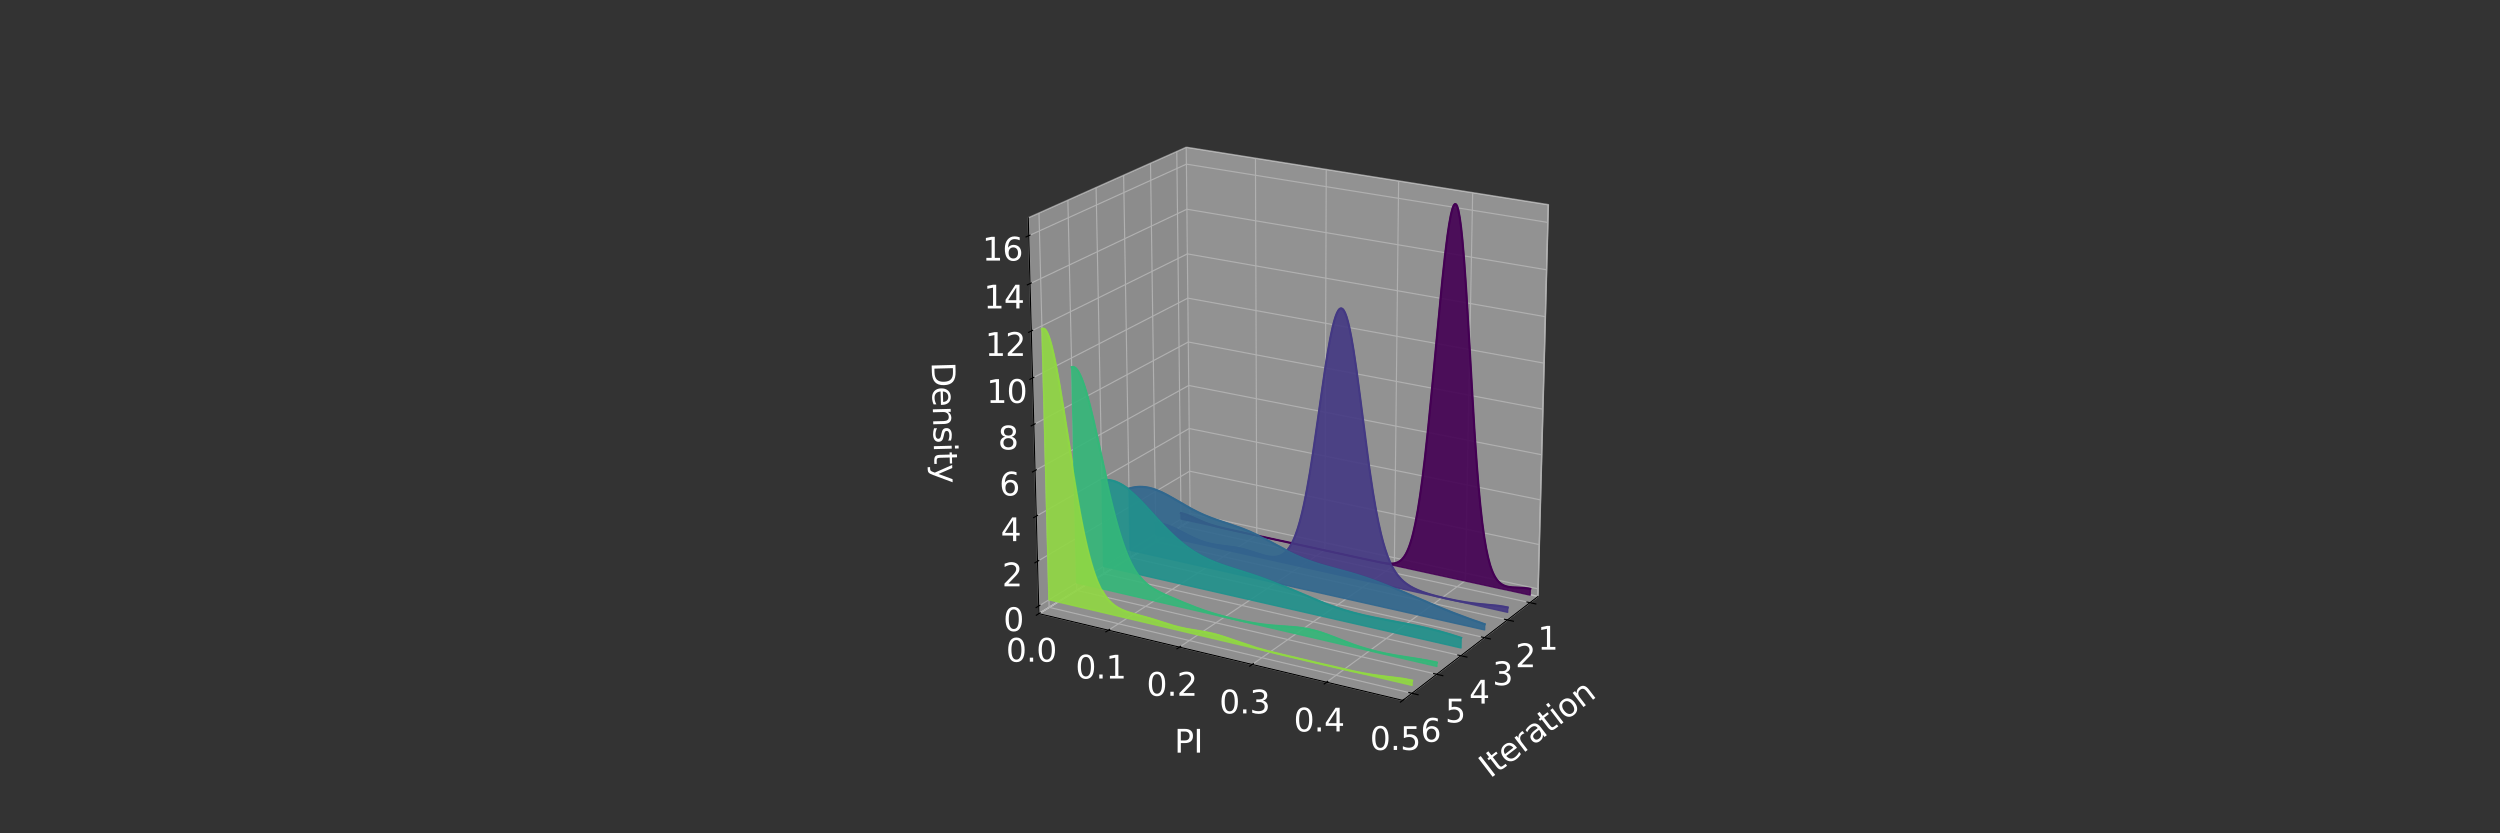 <?xml version="1.0" encoding="utf-8" standalone="no"?>
<!DOCTYPE svg PUBLIC "-//W3C//DTD SVG 1.1//EN"
  "http://www.w3.org/Graphics/SVG/1.1/DTD/svg11.dtd">
<svg xmlns:xlink="http://www.w3.org/1999/xlink" width="1728pt" height="576pt" viewBox="0 0 1728 576" xmlns="http://www.w3.org/2000/svg" version="1.1">
 <rect x="0" y="0" width="1728" height="576" fill="#333333" stroke="none"/>
 <defs>
  <style type="text/css">*{stroke-linejoin: round; stroke-linecap: butt}</style>
 </defs>
 <g id="figure_1">
  <g id="patch_1">
   <path d="M 0 576 
L 1728 576 
L 1728 0 
L 0 0 
L 0 576 
z
" style="fill: none"/>
  </g>
  <g id="patch_2">
   <path d="M 663.84 512.64 
L 1107.36 512.64 
L 1107.36 69.12 
L 663.84 69.12 
L 663.84 512.64 
z
" style="fill: none"/>
  </g>
  <g id="pane3d_1">
   <g id="patch_3">
    <path d="M 822.643 359.892 
L 1063.057 412.264 
L 1070.245 141.495 
L 819.91 101.791 
" style="fill: #f2f2f2; opacity: 0.5; stroke: #f2f2f2; stroke-linejoin: miter"/>
   </g>
  </g>
  <g id="pane3d_2">
   <g id="patch_4">
    <path d="M 822.643 359.892 
L 718.093 424.144 
L 710.73 150.526 
L 819.91 101.791 
" style="fill: #e6e6e6; opacity: 0.5; stroke: #e6e6e6; stroke-linejoin: miter"/>
   </g>
  </g>
  <g id="pane3d_3">
   <g id="patch_5">
    <path d="M 822.643 359.892 
L 718.093 424.144 
L 969.581 484.083 
L 1063.057 412.264 
" style="fill: #ececec; opacity: 0.5; stroke: #ececec; stroke-linejoin: miter"/>
   </g>
  </g>
  <g id="grid3d_1">
   <g id="Line3DCollection_1">
    <path d="M 1057.484 416.546 
L 816.387 363.737 
L 813.394 104.7 
" style="fill: none; stroke: #b0b0b0; stroke-width: 0.8"/>
    <path d="M 1041.948 428.482 
L 798.964 374.444 
L 795.234 112.806 
" style="fill: none; stroke: #b0b0b0; stroke-width: 0.8"/>
    <path d="M 1026.038 440.706 
L 781.145 385.395 
L 776.644 121.104 
" style="fill: none; stroke: #b0b0b0; stroke-width: 0.8"/>
    <path d="M 1009.741 453.227 
L 762.915 396.598 
L 757.609 129.601 
" style="fill: none; stroke: #b0b0b0; stroke-width: 0.8"/>
    <path d="M 993.043 466.057 
L 744.261 408.062 
L 738.112 138.304 
" style="fill: none; stroke: #b0b0b0; stroke-width: 0.8"/>
    <path d="M 975.927 479.206 
L 725.167 419.797 
L 718.135 147.22 
" style="fill: none; stroke: #b0b0b0; stroke-width: 0.8"/>
   </g>
  </g>
  <g id="grid3d_2">
   <g id="Line3DCollection_2">
    <path d="M 819.91 101.791 
L 822.643 359.892 
L 718.093 424.144 
" style="fill: none; stroke: #b0b0b0; stroke-width: 0.8"/>
    <path d="M 867.772 109.382 
L 868.69 369.923 
L 766.115 435.589 
" style="fill: none; stroke: #b0b0b0; stroke-width: 0.8"/>
    <path d="M 916.7 117.142 
L 915.722 380.169 
L 815.235 447.296 
" style="fill: none; stroke: #b0b0b0; stroke-width: 0.8"/>
    <path d="M 966.729 125.077 
L 963.772 390.636 
L 865.493 459.275 
" style="fill: none; stroke: #b0b0b0; stroke-width: 0.8"/>
    <path d="M 1017.898 133.193 
L 1012.872 401.332 
L 916.927 471.533 
" style="fill: none; stroke: #b0b0b0; stroke-width: 0.8"/>
    <path d="M 1070.245 141.495 
L 1063.057 412.264 
L 969.581 484.083 
" style="fill: none; stroke: #b0b0b0; stroke-width: 0.8"/>
   </g>
  </g>
  <g id="grid3d_3">
   <g id="Line3DCollection_3">
    <path d="M 717.951 418.89 
L 822.59 354.923 
L 1063.195 407.062 
" style="fill: none; stroke: #b0b0b0; stroke-width: 0.8"/>
    <path d="M 717.119 387.968 
L 822.281 325.688 
L 1064.008 376.449 
" style="fill: none; stroke: #b0b0b0; stroke-width: 0.8"/>
    <path d="M 716.279 356.748 
L 821.968 296.189 
L 1064.828 345.545 
" style="fill: none; stroke: #b0b0b0; stroke-width: 0.8"/>
    <path d="M 715.431 325.226 
L 821.653 266.424 
L 1065.656 314.345 
" style="fill: none; stroke: #b0b0b0; stroke-width: 0.8"/>
    <path d="M 714.574 293.397 
L 821.335 236.387 
L 1066.493 282.845 
" style="fill: none; stroke: #b0b0b0; stroke-width: 0.8"/>
    <path d="M 713.71 261.258 
L 821.014 206.076 
L 1067.337 251.042 
" style="fill: none; stroke: #b0b0b0; stroke-width: 0.8"/>
    <path d="M 712.836 228.803 
L 820.69 175.487 
L 1068.189 218.929 
" style="fill: none; stroke: #b0b0b0; stroke-width: 0.8"/>
    <path d="M 711.954 196.027 
L 820.363 144.616 
L 1069.05 186.504 
" style="fill: none; stroke: #b0b0b0; stroke-width: 0.8"/>
    <path d="M 711.064 162.927 
L 820.034 113.459 
L 1069.919 153.761 
" style="fill: none; stroke: #b0b0b0; stroke-width: 0.8"/>
   </g>
  </g>
  <g id="axis3d_1">
   <g id="line2d_1">
    <path d="M 1063.057 412.264 
L 969.581 484.083 
" style="fill: none; stroke: #000000; stroke-width: 0.8; stroke-linecap: square"/>
   </g>
   <g id="xtick_1">
    <g id="line2d_2">
     <path d="M 1055.449 416.1 
L 1061.559 417.439 
" style="fill: none; stroke: #000000; stroke-width: 0.8; stroke-linecap: square"/>
    </g>
    <g id="text_1">
     <!-- 1 -->
     <g style="fill: #ffffff" transform="translate(1062.829 449.034) scale(0.22 -0.22)">
      <defs>
       <path id="DejaVuSans-31" d="M 794 531 
L 1825 531 
L 1825 4091 
L 703 3866 
L 703 4441 
L 1819 4666 
L 2450 4666 
L 2450 531 
L 3481 531 
L 3481 0 
L 794 0 
L 794 531 
z
" transform="scale(0.016)"/>
      </defs>
      <use xlink:href="#DejaVuSans-31"/>
     </g>
    </g>
   </g>
   <g id="xtick_2">
    <g id="line2d_3">
     <path d="M 1039.896 428.026 
L 1046.058 429.396 
" style="fill: none; stroke: #000000; stroke-width: 0.8; stroke-linecap: square"/>
    </g>
    <g id="text_2">
     <!-- 2 -->
     <g style="fill: #ffffff" transform="translate(1047.428 461.167) scale(0.22 -0.22)">
      <defs>
       <path id="DejaVuSans-32" d="M 1228 531 
L 3431 531 
L 3431 0 
L 469 0 
L 469 531 
Q 828 903 1448 1529 
Q 2069 2156 2228 2338 
Q 2531 2678 2651 2914 
Q 2772 3150 2772 3378 
Q 2772 3750 2511 3984 
Q 2250 4219 1831 4219 
Q 1534 4219 1204 4116 
Q 875 4013 500 3803 
L 500 4441 
Q 881 4594 1212 4672 
Q 1544 4750 1819 4750 
Q 2544 4750 2975 4387 
Q 3406 4025 3406 3419 
Q 3406 3131 3298 2873 
Q 3191 2616 2906 2266 
Q 2828 2175 2409 1742 
Q 1991 1309 1228 531 
z
" transform="scale(0.016)"/>
      </defs>
      <use xlink:href="#DejaVuSans-32"/>
     </g>
    </g>
   </g>
   <g id="xtick_3">
    <g id="line2d_4">
     <path d="M 1023.969 440.238 
L 1030.183 441.642 
" style="fill: none; stroke: #000000; stroke-width: 0.8; stroke-linecap: square"/>
    </g>
    <g id="text_3">
     <!-- 3 -->
     <g style="fill: #ffffff" transform="translate(1031.657 473.592) scale(0.22 -0.22)">
      <defs>
       <path id="DejaVuSans-33" d="M 2597 2516 
Q 3050 2419 3304 2112 
Q 3559 1806 3559 1356 
Q 3559 666 3084 287 
Q 2609 -91 1734 -91 
Q 1441 -91 1130 -33 
Q 819 25 488 141 
L 488 750 
Q 750 597 1062 519 
Q 1375 441 1716 441 
Q 2309 441 2620 675 
Q 2931 909 2931 1356 
Q 2931 1769 2642 2001 
Q 2353 2234 1838 2234 
L 1294 2234 
L 1294 2753 
L 1863 2753 
Q 2328 2753 2575 2939 
Q 2822 3125 2822 3475 
Q 2822 3834 2567 4026 
Q 2313 4219 1838 4219 
Q 1578 4219 1281 4162 
Q 984 4106 628 3988 
L 628 4550 
Q 988 4650 1302 4700 
Q 1616 4750 1894 4750 
Q 2613 4750 3031 4423 
Q 3450 4097 3450 3541 
Q 3450 3153 3228 2886 
Q 3006 2619 2597 2516 
z
" transform="scale(0.016)"/>
      </defs>
      <use xlink:href="#DejaVuSans-33"/>
     </g>
    </g>
   </g>
   <g id="xtick_4">
    <g id="line2d_5">
     <path d="M 1007.654 452.748 
L 1013.922 454.186 
" style="fill: none; stroke: #000000; stroke-width: 0.8; stroke-linecap: square"/>
    </g>
    <g id="text_4">
     <!-- 4 -->
     <g style="fill: #ffffff" transform="translate(1015.501 486.32) scale(0.22 -0.22)">
      <defs>
       <path id="DejaVuSans-34" d="M 2419 4116 
L 825 1625 
L 2419 1625 
L 2419 4116 
z
M 2253 4666 
L 3047 4666 
L 3047 1625 
L 3713 1625 
L 3713 1100 
L 3047 1100 
L 3047 0 
L 2419 0 
L 2419 1100 
L 313 1100 
L 313 1709 
L 2253 4666 
z
" transform="scale(0.016)"/>
      </defs>
      <use xlink:href="#DejaVuSans-34"/>
     </g>
    </g>
   </g>
   <g id="xtick_5">
    <g id="line2d_6">
     <path d="M 990.938 465.566 
L 997.259 467.039 
" style="fill: none; stroke: #000000; stroke-width: 0.8; stroke-linecap: square"/>
    </g>
    <g id="text_5">
     <!-- 5 -->
     <g style="fill: #ffffff" transform="translate(998.947 499.361) scale(0.22 -0.22)">
      <defs>
       <path id="DejaVuSans-35" d="M 691 4666 
L 3169 4666 
L 3169 4134 
L 1269 4134 
L 1269 2991 
Q 1406 3038 1543 3061 
Q 1681 3084 1819 3084 
Q 2600 3084 3056 2656 
Q 3513 2228 3513 1497 
Q 3513 744 3044 326 
Q 2575 -91 1722 -91 
Q 1428 -91 1123 -41 
Q 819 9 494 109 
L 494 744 
Q 775 591 1075 516 
Q 1375 441 1709 441 
Q 2250 441 2565 725 
Q 2881 1009 2881 1497 
Q 2881 1984 2565 2268 
Q 2250 2553 1709 2553 
Q 1456 2553 1204 2497 
Q 953 2441 691 2322 
L 691 4666 
z
" transform="scale(0.016)"/>
      </defs>
      <use xlink:href="#DejaVuSans-35"/>
     </g>
    </g>
   </g>
   <g id="xtick_6">
    <g id="line2d_7">
     <path d="M 973.804 478.703 
L 980.18 480.214 
" style="fill: none; stroke: #000000; stroke-width: 0.8; stroke-linecap: square"/>
    </g>
    <g id="text_6">
     <!-- 6 -->
     <g style="fill: #ffffff" transform="translate(981.979 512.729) scale(0.22 -0.22)">
      <defs>
       <path id="DejaVuSans-36" d="M 2113 2584 
Q 1688 2584 1439 2293 
Q 1191 2003 1191 1497 
Q 1191 994 1439 701 
Q 1688 409 2113 409 
Q 2538 409 2786 701 
Q 3034 994 3034 1497 
Q 3034 2003 2786 2293 
Q 2538 2584 2113 2584 
z
M 3366 4563 
L 3366 3988 
Q 3128 4100 2886 4159 
Q 2644 4219 2406 4219 
Q 1781 4219 1451 3797 
Q 1122 3375 1075 2522 
Q 1259 2794 1537 2939 
Q 1816 3084 2150 3084 
Q 2853 3084 3261 2657 
Q 3669 2231 3669 1497 
Q 3669 778 3244 343 
Q 2819 -91 2113 -91 
Q 1303 -91 875 529 
Q 447 1150 447 2328 
Q 447 3434 972 4092 
Q 1497 4750 2381 4750 
Q 2619 4750 2861 4703 
Q 3103 4656 3366 4563 
z
" transform="scale(0.016)"/>
      </defs>
      <use xlink:href="#DejaVuSans-36"/>
     </g>
    </g>
   </g>
   <g id="text_7">
    <!-- Iteration -->
    <g style="fill: #ffffff" transform="translate(1029.962 538.299) rotate(-37.535) scale(0.22 -0.22)">
     <defs>
      <path id="DejaVuSans-49" d="M 628 4666 
L 1259 4666 
L 1259 0 
L 628 0 
L 628 4666 
z
" transform="scale(0.016)"/>
      <path id="DejaVuSans-74" d="M 1172 4494 
L 1172 3500 
L 2356 3500 
L 2356 3053 
L 1172 3053 
L 1172 1153 
Q 1172 725 1289 603 
Q 1406 481 1766 481 
L 2356 481 
L 2356 0 
L 1766 0 
Q 1100 0 847 248 
Q 594 497 594 1153 
L 594 3053 
L 172 3053 
L 172 3500 
L 594 3500 
L 594 4494 
L 1172 4494 
z
" transform="scale(0.016)"/>
      <path id="DejaVuSans-65" d="M 3597 1894 
L 3597 1613 
L 953 1613 
Q 991 1019 1311 708 
Q 1631 397 2203 397 
Q 2534 397 2845 478 
Q 3156 559 3463 722 
L 3463 178 
Q 3153 47 2828 -22 
Q 2503 -91 2169 -91 
Q 1331 -91 842 396 
Q 353 884 353 1716 
Q 353 2575 817 3079 
Q 1281 3584 2069 3584 
Q 2775 3584 3186 3129 
Q 3597 2675 3597 1894 
z
M 3022 2063 
Q 3016 2534 2758 2815 
Q 2500 3097 2075 3097 
Q 1594 3097 1305 2825 
Q 1016 2553 972 2059 
L 3022 2063 
z
" transform="scale(0.016)"/>
      <path id="DejaVuSans-72" d="M 2631 2963 
Q 2534 3019 2420 3045 
Q 2306 3072 2169 3072 
Q 1681 3072 1420 2755 
Q 1159 2438 1159 1844 
L 1159 0 
L 581 0 
L 581 3500 
L 1159 3500 
L 1159 2956 
Q 1341 3275 1631 3429 
Q 1922 3584 2338 3584 
Q 2397 3584 2469 3576 
Q 2541 3569 2628 3553 
L 2631 2963 
z
" transform="scale(0.016)"/>
      <path id="DejaVuSans-61" d="M 2194 1759 
Q 1497 1759 1228 1600 
Q 959 1441 959 1056 
Q 959 750 1161 570 
Q 1363 391 1709 391 
Q 2188 391 2477 730 
Q 2766 1069 2766 1631 
L 2766 1759 
L 2194 1759 
z
M 3341 1997 
L 3341 0 
L 2766 0 
L 2766 531 
Q 2569 213 2275 61 
Q 1981 -91 1556 -91 
Q 1019 -91 701 211 
Q 384 513 384 1019 
Q 384 1609 779 1909 
Q 1175 2209 1959 2209 
L 2766 2209 
L 2766 2266 
Q 2766 2663 2505 2880 
Q 2244 3097 1772 3097 
Q 1472 3097 1187 3025 
Q 903 2953 641 2809 
L 641 3341 
Q 956 3463 1253 3523 
Q 1550 3584 1831 3584 
Q 2591 3584 2966 3190 
Q 3341 2797 3341 1997 
z
" transform="scale(0.016)"/>
      <path id="DejaVuSans-69" d="M 603 3500 
L 1178 3500 
L 1178 0 
L 603 0 
L 603 3500 
z
M 603 4863 
L 1178 4863 
L 1178 4134 
L 603 4134 
L 603 4863 
z
" transform="scale(0.016)"/>
      <path id="DejaVuSans-6f" d="M 1959 3097 
Q 1497 3097 1228 2736 
Q 959 2375 959 1747 
Q 959 1119 1226 758 
Q 1494 397 1959 397 
Q 2419 397 2687 759 
Q 2956 1122 2956 1747 
Q 2956 2369 2687 2733 
Q 2419 3097 1959 3097 
z
M 1959 3584 
Q 2709 3584 3137 3096 
Q 3566 2609 3566 1747 
Q 3566 888 3137 398 
Q 2709 -91 1959 -91 
Q 1206 -91 779 398 
Q 353 888 353 1747 
Q 353 2609 779 3096 
Q 1206 3584 1959 3584 
z
" transform="scale(0.016)"/>
      <path id="DejaVuSans-6e" d="M 3513 2113 
L 3513 0 
L 2938 0 
L 2938 2094 
Q 2938 2591 2744 2837 
Q 2550 3084 2163 3084 
Q 1697 3084 1428 2787 
Q 1159 2491 1159 1978 
L 1159 0 
L 581 0 
L 581 3500 
L 1159 3500 
L 1159 2956 
Q 1366 3272 1645 3428 
Q 1925 3584 2291 3584 
Q 2894 3584 3203 3211 
Q 3513 2838 3513 2113 
z
" transform="scale(0.016)"/>
     </defs>
     <use xlink:href="#DejaVuSans-49"/>
     <use xlink:href="#DejaVuSans-74" transform="translate(29.492 0)"/>
     <use xlink:href="#DejaVuSans-65" transform="translate(68.701 0)"/>
     <use xlink:href="#DejaVuSans-72" transform="translate(130.225 0)"/>
     <use xlink:href="#DejaVuSans-61" transform="translate(171.338 0)"/>
     <use xlink:href="#DejaVuSans-74" transform="translate(232.617 0)"/>
     <use xlink:href="#DejaVuSans-69" transform="translate(271.826 0)"/>
     <use xlink:href="#DejaVuSans-6f" transform="translate(299.609 0)"/>
     <use xlink:href="#DejaVuSans-6e" transform="translate(360.791 0)"/>
    </g>
   </g>
  </g>
  <g id="axis3d_2">
   <g id="line2d_8">
    <path d="M 718.093 424.144 
L 969.581 484.083 
" style="fill: none; stroke: #000000; stroke-width: 0.8; stroke-linecap: square"/>
   </g>
   <g id="xtick_7">
    <g id="line2d_9">
     <path d="M 718.985 423.595 
L 716.305 425.243 
" style="fill: none; stroke: #000000; stroke-width: 0.8; stroke-linecap: square"/>
    </g>
    <g id="text_8">
     <!-- 0.0 -->
     <g style="fill: #ffffff" transform="translate(695.386 457.365) scale(0.22 -0.22)">
      <defs>
       <path id="DejaVuSans-30" d="M 2034 4250 
Q 1547 4250 1301 3770 
Q 1056 3291 1056 2328 
Q 1056 1369 1301 889 
Q 1547 409 2034 409 
Q 2525 409 2770 889 
Q 3016 1369 3016 2328 
Q 3016 3291 2770 3770 
Q 2525 4250 2034 4250 
z
M 2034 4750 
Q 2819 4750 3233 4129 
Q 3647 3509 3647 2328 
Q 3647 1150 3233 529 
Q 2819 -91 2034 -91 
Q 1250 -91 836 529 
Q 422 1150 422 2328 
Q 422 3509 836 4129 
Q 1250 4750 2034 4750 
z
" transform="scale(0.016)"/>
       <path id="DejaVuSans-2e" d="M 684 794 
L 1344 794 
L 1344 0 
L 684 0 
L 684 794 
z
" transform="scale(0.016)"/>
      </defs>
      <use xlink:href="#DejaVuSans-30"/>
      <use xlink:href="#DejaVuSans-2e" transform="translate(63.623 0)"/>
      <use xlink:href="#DejaVuSans-30" transform="translate(95.41 0)"/>
     </g>
    </g>
   </g>
   <g id="xtick_8">
    <g id="line2d_10">
     <path d="M 766.991 435.028 
L 764.359 436.713 
" style="fill: none; stroke: #000000; stroke-width: 0.8; stroke-linecap: square"/>
    </g>
    <g id="text_9">
     <!-- 0.1 -->
     <g style="fill: #ffffff" transform="translate(743.415 469.013) scale(0.22 -0.22)">
      <use xlink:href="#DejaVuSans-30"/>
      <use xlink:href="#DejaVuSans-2e" transform="translate(63.623 0)"/>
      <use xlink:href="#DejaVuSans-31" transform="translate(95.41 0)"/>
     </g>
    </g>
   </g>
   <g id="xtick_9">
    <g id="line2d_11">
     <path d="M 816.094 446.722 
L 813.514 448.446 
" style="fill: none; stroke: #000000; stroke-width: 0.8; stroke-linecap: square"/>
    </g>
    <g id="text_10">
     <!-- 0.2 -->
     <g style="fill: #ffffff" transform="translate(792.543 480.928) scale(0.22 -0.22)">
      <use xlink:href="#DejaVuSans-30"/>
      <use xlink:href="#DejaVuSans-2e" transform="translate(63.623 0)"/>
      <use xlink:href="#DejaVuSans-32" transform="translate(95.41 0)"/>
     </g>
    </g>
   </g>
   <g id="xtick_10">
    <g id="line2d_12">
     <path d="M 866.334 458.687 
L 863.808 460.451 
" style="fill: none; stroke: #000000; stroke-width: 0.8; stroke-linecap: square"/>
    </g>
    <g id="text_11">
     <!-- 0.3 -->
     <g style="fill: #ffffff" transform="translate(842.811 493.119) scale(0.22 -0.22)">
      <use xlink:href="#DejaVuSans-30"/>
      <use xlink:href="#DejaVuSans-2e" transform="translate(63.623 0)"/>
      <use xlink:href="#DejaVuSans-33" transform="translate(95.41 0)"/>
     </g>
    </g>
   </g>
   <g id="xtick_11">
    <g id="line2d_13">
     <path d="M 917.749 470.932 
L 915.281 472.738 
" style="fill: none; stroke: #000000; stroke-width: 0.8; stroke-linecap: square"/>
    </g>
    <g id="text_12">
     <!-- 0.4 -->
     <g style="fill: #ffffff" transform="translate(894.257 505.596) scale(0.22 -0.22)">
      <use xlink:href="#DejaVuSans-30"/>
      <use xlink:href="#DejaVuSans-2e" transform="translate(63.623 0)"/>
      <use xlink:href="#DejaVuSans-34" transform="translate(95.41 0)"/>
     </g>
    </g>
   </g>
   <g id="xtick_12">
    <g id="line2d_14">
     <path d="M 970.382 483.467 
L 967.976 485.316 
" style="fill: none; stroke: #000000; stroke-width: 0.8; stroke-linecap: square"/>
    </g>
    <g id="text_13">
     <!-- 0.5 -->
     <g style="fill: #ffffff" transform="translate(946.925 518.369) scale(0.22 -0.22)">
      <use xlink:href="#DejaVuSans-30"/>
      <use xlink:href="#DejaVuSans-2e" transform="translate(63.623 0)"/>
      <use xlink:href="#DejaVuSans-35" transform="translate(95.41 0)"/>
     </g>
    </g>
   </g>
   <g id="text_14">
    <!-- PI -->
    <g style="fill: #ffffff" transform="translate(811.759 520.222) scale(0.22 -0.22)">
     <defs>
      <path id="DejaVuSans-50" d="M 1259 4147 
L 1259 2394 
L 2053 2394 
Q 2494 2394 2734 2622 
Q 2975 2850 2975 3272 
Q 2975 3691 2734 3919 
Q 2494 4147 2053 4147 
L 1259 4147 
z
M 628 4666 
L 2053 4666 
Q 2838 4666 3239 4311 
Q 3641 3956 3641 3272 
Q 3641 2581 3239 2228 
Q 2838 1875 2053 1875 
L 1259 1875 
L 1259 0 
L 628 0 
L 628 4666 
z
" transform="scale(0.016)"/>
     </defs>
     <use xlink:href="#DejaVuSans-50"/>
     <use xlink:href="#DejaVuSans-49" transform="translate(60.303 0)"/>
    </g>
   </g>
  </g>
  <g id="axis3d_3">
   <g id="line2d_15">
    <path d="M 718.093 424.144 
L 710.73 150.526 
" style="fill: none; stroke: #000000; stroke-width: 0.8; stroke-linecap: square"/>
   </g>
   <g id="xtick_13">
    <g id="line2d_16">
     <path d="M 718.845 418.344 
L 716.162 419.984 
" style="fill: none; stroke: #000000; stroke-width: 0.8; stroke-linecap: square"/>
    </g>
    <g id="text_15">
     <!-- 0 -->
     <g style="fill: #ffffff" transform="translate(693.551 436.203) scale(0.22 -0.22)">
      <use xlink:href="#DejaVuSans-30"/>
     </g>
    </g>
   </g>
   <g id="xtick_14">
    <g id="line2d_17">
     <path d="M 718.017 387.436 
L 715.32 389.033 
" style="fill: none; stroke: #000000; stroke-width: 0.8; stroke-linecap: square"/>
    </g>
    <g id="text_16">
     <!-- 2 -->
     <g style="fill: #ffffff" transform="translate(692.634 405.265) scale(0.22 -0.22)">
      <use xlink:href="#DejaVuSans-32"/>
     </g>
    </g>
   </g>
   <g id="xtick_15">
    <g id="line2d_18">
     <path d="M 717.182 356.231 
L 714.47 357.784 
" style="fill: none; stroke: #000000; stroke-width: 0.8; stroke-linecap: square"/>
    </g>
    <g id="text_17">
     <!-- 4 -->
     <g style="fill: #ffffff" transform="translate(691.71 374.029) scale(0.22 -0.22)">
      <use xlink:href="#DejaVuSans-34"/>
     </g>
    </g>
   </g>
   <g id="xtick_16">
    <g id="line2d_19">
     <path d="M 716.339 324.723 
L 713.612 326.233 
" style="fill: none; stroke: #000000; stroke-width: 0.8; stroke-linecap: square"/>
    </g>
    <g id="text_18">
     <!-- 6 -->
     <g style="fill: #ffffff" transform="translate(690.776 342.491) scale(0.22 -0.22)">
      <use xlink:href="#DejaVuSans-36"/>
     </g>
    </g>
   </g>
   <g id="xtick_17">
    <g id="line2d_20">
     <path d="M 715.487 292.91 
L 712.746 294.374 
" style="fill: none; stroke: #000000; stroke-width: 0.8; stroke-linecap: square"/>
    </g>
    <g id="text_19">
     <!-- 8 -->
     <g style="fill: #ffffff" transform="translate(689.833 310.646) scale(0.22 -0.22)">
      <defs>
       <path id="DejaVuSans-38" d="M 2034 2216 
Q 1584 2216 1326 1975 
Q 1069 1734 1069 1313 
Q 1069 891 1326 650 
Q 1584 409 2034 409 
Q 2484 409 2743 651 
Q 3003 894 3003 1313 
Q 3003 1734 2745 1975 
Q 2488 2216 2034 2216 
z
M 1403 2484 
Q 997 2584 770 2862 
Q 544 3141 544 3541 
Q 544 4100 942 4425 
Q 1341 4750 2034 4750 
Q 2731 4750 3128 4425 
Q 3525 4100 3525 3541 
Q 3525 3141 3298 2862 
Q 3072 2584 2669 2484 
Q 3125 2378 3379 2068 
Q 3634 1759 3634 1313 
Q 3634 634 3220 271 
Q 2806 -91 2034 -91 
Q 1263 -91 848 271 
Q 434 634 434 1313 
Q 434 1759 690 2068 
Q 947 2378 1403 2484 
z
M 1172 3481 
Q 1172 3119 1398 2916 
Q 1625 2713 2034 2713 
Q 2441 2713 2670 2916 
Q 2900 3119 2900 3481 
Q 2900 3844 2670 4047 
Q 2441 4250 2034 4250 
Q 1625 4250 1398 4047 
Q 1172 3844 1172 3481 
z
" transform="scale(0.016)"/>
      </defs>
      <use xlink:href="#DejaVuSans-38"/>
     </g>
    </g>
   </g>
   <g id="xtick_18">
    <g id="line2d_21">
     <path d="M 714.627 260.786 
L 711.871 262.203 
" style="fill: none; stroke: #000000; stroke-width: 0.8; stroke-linecap: square"/>
    </g>
    <g id="text_20">
     <!-- 10 -->
     <g style="fill: #ffffff" transform="translate(681.882 278.489) scale(0.22 -0.22)">
      <use xlink:href="#DejaVuSans-31"/>
      <use xlink:href="#DejaVuSans-30" transform="translate(63.623 0)"/>
     </g>
    </g>
   </g>
   <g id="xtick_19">
    <g id="line2d_22">
     <path d="M 713.759 228.347 
L 710.988 229.716 
" style="fill: none; stroke: #000000; stroke-width: 0.8; stroke-linecap: square"/>
    </g>
    <g id="text_21">
     <!-- 12 -->
     <g style="fill: #ffffff" transform="translate(680.921 246.017) scale(0.22 -0.22)">
      <use xlink:href="#DejaVuSans-31"/>
      <use xlink:href="#DejaVuSans-32" transform="translate(63.623 0)"/>
     </g>
    </g>
   </g>
   <g id="xtick_20">
    <g id="line2d_23">
     <path d="M 712.882 195.587 
L 710.096 196.909 
" style="fill: none; stroke: #000000; stroke-width: 0.8; stroke-linecap: square"/>
    </g>
    <g id="text_22">
     <!-- 14 -->
     <g style="fill: #ffffff" transform="translate(679.95 213.224) scale(0.22 -0.22)">
      <use xlink:href="#DejaVuSans-31"/>
      <use xlink:href="#DejaVuSans-34" transform="translate(63.623 0)"/>
     </g>
    </g>
   </g>
   <g id="xtick_21">
    <g id="line2d_24">
     <path d="M 711.996 162.503 
L 709.195 163.775 
" style="fill: none; stroke: #000000; stroke-width: 0.8; stroke-linecap: square"/>
    </g>
    <g id="text_23">
     <!-- 16 -->
     <g style="fill: #ffffff" transform="translate(678.969 180.106) scale(0.22 -0.22)">
      <use xlink:href="#DejaVuSans-31"/>
      <use xlink:href="#DejaVuSans-36" transform="translate(63.623 0)"/>
     </g>
    </g>
   </g>
   <g id="text_24">
    <!-- Density -->
    <g style="fill: #ffffff" transform="translate(643.908 250.431) rotate(-271.541) scale(0.22 -0.22)">
     <defs>
      <path id="DejaVuSans-44" d="M 1259 4147 
L 1259 519 
L 2022 519 
Q 2988 519 3436 956 
Q 3884 1394 3884 2338 
Q 3884 3275 3436 3711 
Q 2988 4147 2022 4147 
L 1259 4147 
z
M 628 4666 
L 1925 4666 
Q 3281 4666 3915 4102 
Q 4550 3538 4550 2338 
Q 4550 1131 3912 565 
Q 3275 0 1925 0 
L 628 0 
L 628 4666 
z
" transform="scale(0.016)"/>
      <path id="DejaVuSans-73" d="M 2834 3397 
L 2834 2853 
Q 2591 2978 2328 3040 
Q 2066 3103 1784 3103 
Q 1356 3103 1142 2972 
Q 928 2841 928 2578 
Q 928 2378 1081 2264 
Q 1234 2150 1697 2047 
L 1894 2003 
Q 2506 1872 2764 1633 
Q 3022 1394 3022 966 
Q 3022 478 2636 193 
Q 2250 -91 1575 -91 
Q 1294 -91 989 -36 
Q 684 19 347 128 
L 347 722 
Q 666 556 975 473 
Q 1284 391 1588 391 
Q 1994 391 2212 530 
Q 2431 669 2431 922 
Q 2431 1156 2273 1281 
Q 2116 1406 1581 1522 
L 1381 1569 
Q 847 1681 609 1914 
Q 372 2147 372 2553 
Q 372 3047 722 3315 
Q 1072 3584 1716 3584 
Q 2034 3584 2315 3537 
Q 2597 3491 2834 3397 
z
" transform="scale(0.016)"/>
      <path id="DejaVuSans-79" d="M 2059 -325 
Q 1816 -950 1584 -1140 
Q 1353 -1331 966 -1331 
L 506 -1331 
L 506 -850 
L 844 -850 
Q 1081 -850 1212 -737 
Q 1344 -625 1503 -206 
L 1606 56 
L 191 3500 
L 800 3500 
L 1894 763 
L 2988 3500 
L 3597 3500 
L 2059 -325 
z
" transform="scale(0.016)"/>
     </defs>
     <use xlink:href="#DejaVuSans-44"/>
     <use xlink:href="#DejaVuSans-65" transform="translate(77.002 0)"/>
     <use xlink:href="#DejaVuSans-6e" transform="translate(138.525 0)"/>
     <use xlink:href="#DejaVuSans-73" transform="translate(201.904 0)"/>
     <use xlink:href="#DejaVuSans-69" transform="translate(254.004 0)"/>
     <use xlink:href="#DejaVuSans-74" transform="translate(281.787 0)"/>
     <use xlink:href="#DejaVuSans-79" transform="translate(320.996 0)"/>
    </g>
   </g>
  </g>
  <g id="axes_1">
   <g id="line2d_25">
    <path d="M 816.282 354.673 
L 818.576 355.272 
L 821.335 356.237 
L 825.022 357.811 
L 832.411 361.065 
L 836.112 362.426 
L 840.28 363.7 
L 845.382 365.006 
L 854.687 367.105 
L 942.185 386.173 
L 954.832 388.826 
L 958.741 389.426 
L 961.189 389.588 
L 963.153 389.492 
L 964.629 389.216 
L 966.109 388.695 
L 967.595 387.847 
L 968.589 387.051 
L 969.586 386.029 
L 970.587 384.742 
L 971.593 383.147 
L 972.605 381.195 
L 973.623 378.835 
L 974.648 376.014 
L 975.68 372.675 
L 976.722 368.763 
L 978.304 361.696 
L 979.912 353.042 
L 981.549 342.657 
L 983.217 330.452 
L 984.919 316.411 
L 987.238 294.98 
L 990.212 264.609 
L 996.907 194.037 
L 998.718 177.213 
L 1000.497 162.87 
L 1001.659 155.041 
L 1002.798 148.813 
L 1003.91 144.336 
L 1004.455 142.791 
L 1004.992 141.722 
L 1005.522 141.137 
L 1006.043 141.041 
L 1006.556 141.435 
L 1007.061 142.317 
L 1007.557 143.683 
L 1008.046 145.527 
L 1008.997 150.602 
L 1009.917 157.433 
L 1010.806 165.868 
L 1012.09 181.124 
L 1013.322 198.862 
L 1014.907 225.024 
L 1019.17 298.226 
L 1020.763 321.288 
L 1021.99 336.544 
L 1023.249 349.918 
L 1024.542 361.404 
L 1025.868 371.078 
L 1027.226 379.076 
L 1028.613 385.572 
L 1030.026 390.758 
L 1030.981 393.585 
L 1031.945 395.973 
L 1032.917 397.976 
L 1033.896 399.643 
L 1034.882 401.022 
L 1036.371 402.635 
L 1037.87 403.81 
L 1039.378 404.646 
L 1040.892 405.225 
L 1042.92 405.705 
L 1045.464 406.004 
L 1049.548 406.179 
L 1053.639 406.418 
L 1056.706 406.846 
L 1057.728 407.052 
L 1057.728 407.052 
" clip-path="url(#p01d811529b)" style="fill: none; stroke: #440154; stroke-width: 1.5; stroke-linecap: square"/>
   </g>
   <g id="line2d_26">
    <path d="M 798.777 361.353 
L 801.547 361.697 
L 804.325 362.312 
L 807.109 363.188 
L 809.899 364.292 
L 813.628 366.032 
L 821.105 369.884 
L 825.787 372.146 
L 829.537 373.702 
L 832.82 374.829 
L 836.105 375.725 
L 839.864 376.491 
L 844.099 377.111 
L 854.486 378.527 
L 858.278 379.325 
L 862.077 380.34 
L 867.312 381.991 
L 873.514 383.908 
L 876.382 384.569 
L 878.774 384.897 
L 880.689 384.949 
L 882.606 384.749 
L 884.044 384.391 
L 885.484 383.812 
L 886.925 382.972 
L 888.367 381.822 
L 889.811 380.309 
L 891.256 378.375 
L 892.704 375.957 
L 894.153 372.994 
L 895.606 369.421 
L 897.062 365.178 
L 898.521 360.212 
L 899.985 354.48 
L 901.454 347.956 
L 903.421 338.012 
L 905.399 326.696 
L 907.887 310.845 
L 910.899 290.024 
L 915.972 254.726 
L 918.013 242.015 
L 919.547 233.571 
L 921.079 226.332 
L 922.1 222.285 
L 923.119 218.926 
L 924.136 216.305 
L 925.151 214.459 
L 925.657 213.835 
L 926.162 213.415 
L 926.667 213.2 
L 927.17 213.191 
L 927.673 213.388 
L 928.174 213.791 
L 928.674 214.398 
L 929.672 216.218 
L 930.664 218.823 
L 931.652 222.18 
L 932.635 226.244 
L 934.101 233.547 
L 935.556 242.11 
L 937.481 255.075 
L 939.866 272.925 
L 946.485 323.682 
L 948.848 339.525 
L 950.746 350.781 
L 952.651 360.68 
L 954.565 369.224 
L 956.007 374.78 
L 957.455 379.652 
L 958.908 383.897 
L 960.366 387.573 
L 961.829 390.745 
L 963.296 393.473 
L 964.768 395.819 
L 966.244 397.836 
L 968.217 400.104 
L 970.195 401.981 
L 972.178 403.553 
L 974.663 405.192 
L 977.153 406.558 
L 980.147 407.938 
L 983.649 409.293 
L 987.66 410.607 
L 992.686 412.016 
L 999.241 413.606 
L 1006.325 415.106 
L 1012.928 416.283 
L 1018.534 417.064 
L 1024.671 417.693 
L 1035.456 418.73 
L 1039.574 419.366 
L 1042.148 419.884 
L 1042.148 419.884 
" clip-path="url(#p01d811529b)" style="fill: none; stroke: #443983; stroke-width: 1.5; stroke-linecap: square"/>
   </g>
   <g id="line2d_27">
    <path d="M 780.332 337.697 
L 782.654 337.091 
L 784.982 336.69 
L 787.316 336.498 
L 789.657 336.519 
L 792.004 336.749 
L 794.357 337.181 
L 797.187 337.95 
L 800.024 338.967 
L 803.342 340.422 
L 807.143 342.361 
L 812.382 345.33 
L 823.367 351.651 
L 828.154 354.101 
L 832.467 356.067 
L 837.265 357.992 
L 842.552 359.862 
L 858.965 365.459 
L 863.816 367.442 
L 868.676 369.66 
L 874.522 372.593 
L 884.782 378.074 
L 891.643 381.613 
L 897.045 384.157 
L 901.967 386.231 
L 906.899 388.072 
L 912.336 389.856 
L 918.778 391.728 
L 939.715 397.622 
L 946.734 399.949 
L 953.77 402.528 
L 961.833 405.739 
L 972.958 410.444 
L 994.329 419.529 
L 1004.572 423.62 
L 1014.344 427.293 
L 1024.678 430.932 
L 1026.232 431.459 
L 1026.232 431.459 
" clip-path="url(#p01d811529b)" style="fill: none; stroke: #31688e; stroke-width: 1.5; stroke-linecap: square"/>
   </g>
   <g id="line2d_28">
    <path d="M 761.631 331.981 
L 763.509 331.765 
L 765.392 331.751 
L 767.282 331.939 
L 769.176 332.33 
L 771.077 332.92 
L 773.459 333.932 
L 775.849 335.232 
L 778.246 336.803 
L 780.648 338.618 
L 783.538 341.083 
L 786.918 344.285 
L 790.789 348.265 
L 797.091 355.124 
L 804.857 363.535 
L 809.227 367.969 
L 813.111 371.626 
L 816.995 374.971 
L 820.394 377.627 
L 823.793 380.029 
L 827.194 382.186 
L 831.082 384.372 
L 834.974 386.296 
L 839.356 388.196 
L 844.232 390.054 
L 850.584 392.21 
L 873.197 399.636 
L 880.618 402.445 
L 888.559 405.696 
L 916.047 417.205 
L 922.589 419.566 
L 929.151 421.685 
L 935.732 423.559 
L 942.334 425.209 
L 949.977 426.889 
L 960.211 428.893 
L 978.755 432.488 
L 987.043 434.345 
L 994.317 436.191 
L 1001.61 438.265 
L 1009.445 440.729 
L 1009.968 440.901 
L 1009.968 440.901 
" clip-path="url(#p01d811529b)" style="fill: none; stroke: #21918c; stroke-width: 1.5; stroke-linecap: square"/>
   </g>
   <g id="line2d_29">
    <path d="M 740.744 253.772 
L 741.7 253.636 
L 742.667 253.925 
L 743.644 254.637 
L 744.63 255.768 
L 745.626 257.307 
L 746.63 259.243 
L 748.152 262.856 
L 749.69 267.259 
L 751.242 272.373 
L 753.33 280.141 
L 755.961 291.041 
L 759.663 307.656 
L 766.515 338.771 
L 769.639 351.805 
L 772.218 361.6 
L 774.264 368.648 
L 776.295 374.968 
L 778.311 380.564 
L 780.314 385.459 
L 782.305 389.697 
L 784.285 393.334 
L 786.256 396.433 
L 788.221 399.061 
L 790.179 401.286 
L 792.132 403.174 
L 794.083 404.786 
L 796.518 406.498 
L 799.437 408.229 
L 802.844 409.963 
L 807.714 412.168 
L 817.967 416.506 
L 826.297 419.833 
L 832.683 422.144 
L 838.591 424.052 
L 845.008 425.891 
L 852.432 427.771 
L 859.88 429.425 
L 866.355 430.653 
L 872.348 431.571 
L 878.358 432.255 
L 885.393 432.804 
L 895.991 433.602 
L 900.55 434.178 
L 904.61 434.907 
L 908.678 435.869 
L 912.752 437.061 
L 917.343 438.637 
L 923.989 441.185 
L 934.762 445.326 
L 940.426 447.259 
L 946.105 448.962 
L 951.8 450.437 
L 958.031 451.812 
L 964.804 453.07 
L 974.22 454.558 
L 985.258 456.34 
L 991.587 457.607 
L 993.171 457.965 
L 993.171 457.965 
" clip-path="url(#p01d811529b)" style="fill: none; stroke: #35b779; stroke-width: 1.5; stroke-linecap: square"/>
   </g>
   <g id="line2d_30">
    <path d="M 720.205 227.461 
L 720.684 227.197 
L 721.168 227.129 
L 721.658 227.257 
L 722.152 227.581 
L 722.652 228.1 
L 723.665 229.715 
L 724.698 232.083 
L 725.748 235.174 
L 726.815 238.949 
L 728.444 245.791 
L 730.101 253.884 
L 732.345 266.253 
L 735.184 283.49 
L 745.36 347.011 
L 748.102 361.844 
L 750.259 372.293 
L 752.384 381.431 
L 754.478 389.281 
L 756.03 394.366 
L 757.568 398.811 
L 759.093 402.669 
L 760.606 405.996 
L 762.109 408.849 
L 763.605 411.286 
L 765.093 413.363 
L 766.575 415.129 
L 768.544 417.083 
L 770.507 418.664 
L 772.466 419.955 
L 774.911 421.26 
L 777.354 422.314 
L 780.772 423.513 
L 785.66 424.927 
L 796.449 427.955 
L 804.827 430.642 
L 811.253 432.624 
L 815.709 433.789 
L 820.173 434.741 
L 826.136 435.762 
L 834.114 437.126 
L 838.616 438.123 
L 843.13 439.364 
L 848.158 440.996 
L 868.379 447.87 
L 875.497 449.848 
L 885.192 452.278 
L 908.841 457.884 
L 933.79 463.656 
L 942.171 465.371 
L 949.006 466.534 
L 955.866 467.455 
L 969.654 469.191 
L 974.445 470.092 
L 976.043 470.452 
L 976.043 470.452 
" clip-path="url(#p01d811529b)" style="fill: none; stroke: #90d743; stroke-width: 1.5; stroke-linecap: square"/>
   </g>
   <g id="Poly3DCollection_1">
    <defs>
     <path id="m93a540c0f2" d="M 816.329 -217.249 
L 816.282 -221.327 
L 816.741 -221.223 
L 817.199 -221.111 
L 817.658 -220.991 
L 818.117 -220.864 
L 818.576 -220.728 
L 819.036 -220.584 
L 819.495 -220.434 
L 819.955 -220.276 
L 820.415 -220.111 
L 820.875 -219.94 
L 821.335 -219.763 
L 821.796 -219.581 
L 822.256 -219.393 
L 822.717 -219.201 
L 823.177 -219.005 
L 823.638 -218.805 
L 824.099 -218.602 
L 824.56 -218.397 
L 825.022 -218.189 
L 825.483 -217.98 
L 825.944 -217.769 
L 826.406 -217.558 
L 826.867 -217.347 
L 827.329 -217.136 
L 827.791 -216.926 
L 828.252 -216.717 
L 828.714 -216.509 
L 829.176 -216.303 
L 829.638 -216.099 
L 830.1 -215.898 
L 830.562 -215.699 
L 831.024 -215.503 
L 831.487 -215.311 
L 831.949 -215.121 
L 832.411 -214.935 
L 832.874 -214.752 
L 833.336 -214.573 
L 833.799 -214.398 
L 834.261 -214.226 
L 834.724 -214.057 
L 835.186 -213.893 
L 835.649 -213.732 
L 836.112 -213.574 
L 836.575 -213.42 
L 837.038 -213.27 
L 837.5 -213.122 
L 837.963 -212.978 
L 838.427 -212.837 
L 838.89 -212.698 
L 839.353 -212.563 
L 839.816 -212.43 
L 840.28 -212.3 
L 840.743 -212.172 
L 841.207 -212.046 
L 841.67 -211.923 
L 842.134 -211.801 
L 842.598 -211.681 
L 843.061 -211.563 
L 843.525 -211.447 
L 843.989 -211.332 
L 844.453 -211.218 
L 844.918 -211.106 
L 845.382 -210.994 
L 845.846 -210.884 
L 846.311 -210.775 
L 846.775 -210.666 
L 847.24 -210.559 
L 847.705 -210.452 
L 848.169 -210.346 
L 848.634 -210.24 
L 849.099 -210.135 
L 849.565 -210.03 
L 850.03 -209.925 
L 850.495 -209.821 
L 850.96 -209.718 
L 851.426 -209.614 
L 851.892 -209.511 
L 852.357 -209.408 
L 852.823 -209.305 
L 853.289 -209.203 
L 853.755 -209.1 
L 854.221 -208.998 
L 854.687 -208.895 
L 855.153 -208.793 
L 855.62 -208.691 
L 856.086 -208.589 
L 856.553 -208.487 
L 857.019 -208.385 
L 857.486 -208.283 
L 857.953 -208.181 
L 858.42 -208.079 
L 858.887 -207.977 
L 859.354 -207.875 
L 859.822 -207.773 
L 860.289 -207.671 
L 860.756 -207.569 
L 861.224 -207.467 
L 861.692 -207.365 
L 862.159 -207.263 
L 862.627 -207.161 
L 863.095 -207.059 
L 863.563 -206.957 
L 864.031 -206.855 
L 864.5 -206.753 
L 864.968 -206.651 
L 865.437 -206.549 
L 865.905 -206.447 
L 866.374 -206.345 
L 866.843 -206.243 
L 867.311 -206.141 
L 867.78 -206.038 
L 868.249 -205.936 
L 868.719 -205.834 
L 869.188 -205.732 
L 869.657 -205.629 
L 870.127 -205.527 
L 870.596 -205.425 
L 871.066 -205.323 
L 871.536 -205.22 
L 872.006 -205.118 
L 872.476 -205.015 
L 872.946 -204.913 
L 873.416 -204.811 
L 873.886 -204.708 
L 874.356 -204.606 
L 874.827 -204.503 
L 875.297 -204.401 
L 875.768 -204.298 
L 876.239 -204.195 
L 876.71 -204.093 
L 877.181 -203.99 
L 877.652 -203.888 
L 878.123 -203.785 
L 878.594 -203.682 
L 879.066 -203.579 
L 879.537 -203.477 
L 880.009 -203.374 
L 880.48 -203.271 
L 880.952 -203.168 
L 881.424 -203.066 
L 881.896 -202.963 
L 882.368 -202.86 
L 882.84 -202.757 
L 883.313 -202.654 
L 883.785 -202.551 
L 884.257 -202.448 
L 884.73 -202.345 
L 885.203 -202.242 
L 885.675 -202.139 
L 886.148 -202.036 
L 886.621 -201.933 
L 887.094 -201.83 
L 887.568 -201.727 
L 888.041 -201.624 
L 888.514 -201.521 
L 888.988 -201.417 
L 889.461 -201.314 
L 889.935 -201.211 
L 890.409 -201.108 
L 890.883 -201.005 
L 891.357 -200.901 
L 891.831 -200.798 
L 892.305 -200.695 
L 892.779 -200.591 
L 893.254 -200.488 
L 893.728 -200.385 
L 894.203 -200.281 
L 894.678 -200.178 
L 895.153 -200.074 
L 895.627 -199.971 
L 896.103 -199.867 
L 896.578 -199.764 
L 897.053 -199.66 
L 897.528 -199.557 
L 898.004 -199.453 
L 898.479 -199.349 
L 898.955 -199.246 
L 899.431 -199.142 
L 899.906 -199.038 
L 900.382 -198.935 
L 900.858 -198.831 
L 901.335 -198.727 
L 901.811 -198.623 
L 902.287 -198.52 
L 902.764 -198.416 
L 903.24 -198.312 
L 903.717 -198.208 
L 904.194 -198.104 
L 904.67 -198 
L 905.147 -197.896 
L 905.625 -197.792 
L 906.102 -197.688 
L 906.579 -197.584 
L 907.056 -197.48 
L 907.534 -197.376 
L 908.011 -197.272 
L 908.489 -197.168 
L 908.967 -197.064 
L 909.445 -196.96 
L 909.923 -196.856 
L 910.401 -196.752 
L 910.879 -196.648 
L 911.357 -196.543 
L 911.836 -196.439 
L 912.314 -196.335 
L 912.793 -196.231 
L 913.272 -196.126 
L 913.751 -196.022 
L 914.229 -195.918 
L 914.708 -195.813 
L 915.188 -195.709 
L 915.667 -195.604 
L 916.146 -195.5 
L 916.626 -195.395 
L 917.105 -195.291 
L 917.585 -195.186 
L 918.065 -195.082 
L 918.544 -194.977 
L 919.024 -194.873 
L 919.504 -194.768 
L 919.985 -194.664 
L 920.465 -194.559 
L 920.945 -194.454 
L 921.426 -194.349 
L 921.906 -194.245 
L 922.387 -194.14 
L 922.868 -194.035 
L 923.349 -193.931 
L 923.83 -193.826 
L 924.311 -193.721 
L 924.792 -193.616 
L 925.273 -193.511 
L 925.755 -193.406 
L 926.236 -193.301 
L 926.718 -193.196 
L 927.2 -193.091 
L 927.681 -192.986 
L 928.163 -192.881 
L 928.645 -192.776 
L 929.128 -192.671 
L 929.61 -192.566 
L 930.092 -192.461 
L 930.575 -192.356 
L 931.057 -192.251 
L 931.54 -192.146 
L 932.023 -192.041 
L 932.506 -191.935 
L 932.989 -191.83 
L 933.472 -191.725 
L 933.955 -191.62 
L 934.438 -191.514 
L 934.922 -191.409 
L 935.405 -191.304 
L 935.889 -191.198 
L 936.372 -191.093 
L 936.856 -190.987 
L 937.34 -190.882 
L 937.824 -190.777 
L 938.308 -190.671 
L 938.792 -190.566 
L 939.277 -190.46 
L 939.761 -190.355 
L 940.246 -190.249 
L 940.73 -190.144 
L 941.215 -190.038 
L 941.7 -189.933 
L 942.185 -189.827 
L 942.67 -189.722 
L 943.155 -189.616 
L 943.641 -189.511 
L 944.126 -189.405 
L 944.612 -189.3 
L 945.097 -189.195 
L 945.583 -189.089 
L 946.069 -188.984 
L 946.555 -188.879 
L 947.041 -188.774 
L 947.527 -188.67 
L 948.013 -188.565 
L 948.499 -188.461 
L 948.986 -188.358 
L 949.473 -188.254 
L 949.959 -188.151 
L 950.446 -188.049 
L 950.933 -187.947 
L 951.42 -187.846 
L 951.907 -187.746 
L 952.394 -187.647 
L 952.882 -187.549 
L 953.369 -187.453 
L 953.857 -187.358 
L 954.345 -187.265 
L 954.832 -187.174 
L 955.321 -187.085 
L 955.809 -187 
L 956.297 -186.918 
L 956.785 -186.839 
L 957.274 -186.765 
L 957.763 -186.695 
L 958.252 -186.631 
L 958.741 -186.574 
L 959.23 -186.523 
L 959.72 -186.481 
L 960.209 -186.447 
L 960.699 -186.424 
L 961.189 -186.412 
L 961.68 -186.413 
L 962.17 -186.428 
L 962.661 -186.459 
L 963.153 -186.508 
L 963.645 -186.577 
L 964.137 -186.669 
L 964.629 -186.784 
L 965.122 -186.927 
L 965.615 -187.099 
L 966.109 -187.305 
L 966.604 -187.547 
L 967.099 -187.828 
L 967.595 -188.153 
L 968.091 -188.525 
L 968.589 -188.949 
L 969.087 -189.429 
L 969.586 -189.971 
L 970.086 -190.578 
L 970.587 -191.258 
L 971.09 -192.014 
L 971.593 -192.853 
L 972.099 -193.781 
L 972.605 -194.805 
L 973.113 -195.931 
L 973.623 -197.165 
L 974.134 -198.514 
L 974.648 -199.986 
L 975.163 -201.587 
L 975.68 -203.325 
L 976.2 -205.206 
L 976.722 -207.237 
L 977.247 -209.426 
L 977.774 -211.78 
L 978.304 -214.304 
L 978.837 -217.004 
L 979.373 -219.887 
L 979.912 -222.958 
L 980.455 -226.222 
L 981 -229.683 
L 981.549 -233.343 
L 982.102 -237.207 
L 982.658 -241.275 
L 983.217 -245.548 
L 983.781 -250.026 
L 984.348 -254.707 
L 984.919 -259.589 
L 985.493 -264.668 
L 986.071 -269.937 
L 986.653 -275.391 
L 987.238 -281.02 
L 987.826 -286.815 
L 988.418 -292.763 
L 989.013 -298.852 
L 989.611 -305.067 
L 990.212 -311.391 
L 990.815 -317.807 
L 991.42 -324.293 
L 992.027 -330.83 
L 992.636 -337.394 
L 993.246 -343.962 
L 993.857 -350.508 
L 994.468 -357.006 
L 995.079 -363.429 
L 995.689 -369.749 
L 996.299 -375.937 
L 996.907 -381.963 
L 997.513 -387.8 
L 998.117 -393.418 
L 998.718 -398.787 
L 999.315 -403.881 
L 999.908 -408.67 
L 1000.497 -413.13 
L 1001.081 -417.234 
L 1001.659 -420.959 
L 1002.232 -424.283 
L 1002.798 -427.187 
L 1003.357 -429.652 
L 1003.91 -431.664 
L 1004.455 -433.209 
L 1004.992 -434.278 
L 1005.522 -434.863 
L 1006.043 -434.959 
L 1006.556 -434.565 
L 1007.061 -433.683 
L 1007.557 -432.317 
L 1008.046 -430.473 
L 1008.525 -428.163 
L 1008.997 -425.398 
L 1009.461 -422.193 
L 1009.917 -418.567 
L 1010.365 -414.54 
L 1010.806 -410.132 
L 1011.24 -405.369 
L 1011.668 -400.275 
L 1012.09 -394.876 
L 1012.505 -389.202 
L 1012.916 -383.279 
L 1013.322 -377.138 
L 1013.723 -370.808 
L 1014.121 -364.318 
L 1014.516 -357.698 
L 1014.907 -350.976 
L 1015.297 -344.183 
L 1015.684 -337.344 
L 1016.071 -330.487 
L 1016.456 -323.638 
L 1016.842 -316.82 
L 1017.227 -310.058 
L 1017.613 -303.373 
L 1018 -296.784 
L 1018.388 -290.31 
L 1018.778 -283.969 
L 1019.17 -277.774 
L 1019.564 -271.74 
L 1019.961 -265.879 
L 1020.36 -260.2 
L 1020.763 -254.712 
L 1021.168 -249.422 
L 1021.577 -244.335 
L 1021.99 -239.456 
L 1022.406 -234.787 
L 1022.826 -230.329 
L 1023.249 -226.082 
L 1023.677 -222.046 
L 1024.108 -218.218 
L 1024.542 -214.596 
L 1024.981 -211.176 
L 1025.423 -207.953 
L 1025.868 -204.922 
L 1026.317 -202.077 
L 1026.77 -199.414 
L 1027.226 -196.924 
L 1027.685 -194.601 
L 1028.147 -192.438 
L 1028.613 -190.428 
L 1029.081 -188.563 
L 1029.552 -186.837 
L 1030.026 -185.242 
L 1030.502 -183.77 
L 1030.981 -182.415 
L 1031.461 -181.17 
L 1031.945 -180.027 
L 1032.43 -178.981 
L 1032.917 -178.024 
L 1033.406 -177.151 
L 1033.896 -176.357 
L 1034.388 -175.634 
L 1034.882 -174.978 
L 1035.377 -174.385 
L 1035.873 -173.848 
L 1036.371 -173.365 
L 1036.87 -172.93 
L 1037.369 -172.539 
L 1037.87 -172.19 
L 1038.372 -171.878 
L 1038.875 -171.6 
L 1039.378 -171.354 
L 1039.882 -171.136 
L 1040.387 -170.944 
L 1040.892 -170.775 
L 1041.398 -170.628 
L 1041.905 -170.5 
L 1042.412 -170.39 
L 1042.92 -170.295 
L 1043.428 -170.213 
L 1043.936 -170.144 
L 1044.445 -170.086 
L 1044.954 -170.037 
L 1045.464 -169.996 
L 1045.974 -169.962 
L 1046.484 -169.933 
L 1046.994 -169.909 
L 1047.504 -169.889 
L 1048.015 -169.87 
L 1048.526 -169.854 
L 1049.037 -169.838 
L 1049.548 -169.821 
L 1050.059 -169.803 
L 1050.571 -169.783 
L 1051.082 -169.761 
L 1051.593 -169.734 
L 1052.105 -169.704 
L 1052.616 -169.669 
L 1053.127 -169.628 
L 1053.639 -169.582 
L 1054.15 -169.529 
L 1054.661 -169.469 
L 1055.173 -169.402 
L 1055.684 -169.328 
L 1056.195 -169.245 
L 1056.706 -169.154 
L 1057.217 -169.055 
L 1057.728 -168.948 
L 1057.618 -164.674 
z
" style="stroke: #440154; stroke-opacity: 0.9"/>
    </defs>
    <g clip-path="url(#p01d811529b)">
     <use xlink:href="#m93a540c0f2" x="0" y="576" style="fill: #440154; fill-opacity: 0.9; stroke: #440154; stroke-opacity: 0.9"/>
    </g>
   </g>
   <g id="Poly3DCollection_2">
    <defs>
     <path id="m0e345c9a16" d="M 798.892 -206.59 
L 798.777 -214.648 
L 799.239 -214.608 
L 799.7 -214.562 
L 800.161 -214.509 
L 800.623 -214.448 
L 801.085 -214.379 
L 801.547 -214.303 
L 802.01 -214.219 
L 802.472 -214.128 
L 802.935 -214.029 
L 803.398 -213.923 
L 803.861 -213.809 
L 804.325 -213.688 
L 804.788 -213.559 
L 805.252 -213.424 
L 805.716 -213.281 
L 806.18 -213.131 
L 806.644 -212.975 
L 807.109 -212.812 
L 807.573 -212.643 
L 808.038 -212.467 
L 808.503 -212.286 
L 808.968 -212.098 
L 809.434 -211.906 
L 809.899 -211.708 
L 810.365 -211.505 
L 810.831 -211.297 
L 811.296 -211.085 
L 811.762 -210.869 
L 812.229 -210.649 
L 812.695 -210.425 
L 813.161 -210.198 
L 813.628 -209.968 
L 814.094 -209.735 
L 814.561 -209.5 
L 815.028 -209.263 
L 815.495 -209.024 
L 815.962 -208.783 
L 816.429 -208.541 
L 816.896 -208.298 
L 817.364 -208.055 
L 817.831 -207.811 
L 818.299 -207.567 
L 818.766 -207.323 
L 819.234 -207.08 
L 819.702 -206.837 
L 820.169 -206.595 
L 820.637 -206.355 
L 821.105 -206.116 
L 821.573 -205.878 
L 822.041 -205.643 
L 822.509 -205.409 
L 822.977 -205.179 
L 823.446 -204.95 
L 823.914 -204.725 
L 824.382 -204.502 
L 824.85 -204.283 
L 825.319 -204.067 
L 825.787 -203.854 
L 826.256 -203.646 
L 826.724 -203.441 
L 827.193 -203.239 
L 827.662 -203.042 
L 828.13 -202.85 
L 828.599 -202.661 
L 829.068 -202.477 
L 829.537 -202.298 
L 830.005 -202.122 
L 830.474 -201.952 
L 830.943 -201.786 
L 831.412 -201.625 
L 831.881 -201.469 
L 832.351 -201.317 
L 832.82 -201.171 
L 833.289 -201.029 
L 833.758 -200.891 
L 834.227 -200.759 
L 834.697 -200.631 
L 835.166 -200.508 
L 835.636 -200.389 
L 836.105 -200.275 
L 836.575 -200.165 
L 837.045 -200.06 
L 837.514 -199.958 
L 837.984 -199.861 
L 838.454 -199.767 
L 838.924 -199.678 
L 839.394 -199.592 
L 839.864 -199.509 
L 840.334 -199.43 
L 840.805 -199.354 
L 841.275 -199.28 
L 841.745 -199.21 
L 842.216 -199.141 
L 842.686 -199.075 
L 843.157 -199.012 
L 843.628 -198.95 
L 844.099 -198.889 
L 844.57 -198.83 
L 845.041 -198.772 
L 845.512 -198.715 
L 845.983 -198.658 
L 846.455 -198.602 
L 846.926 -198.546 
L 847.398 -198.489 
L 847.87 -198.433 
L 848.341 -198.375 
L 848.813 -198.317 
L 849.285 -198.258 
L 849.758 -198.197 
L 850.23 -198.135 
L 850.702 -198.071 
L 851.175 -198.005 
L 851.648 -197.937 
L 852.12 -197.867 
L 852.593 -197.794 
L 853.066 -197.718 
L 853.539 -197.639 
L 854.013 -197.558 
L 854.486 -197.473 
L 854.96 -197.386 
L 855.433 -197.294 
L 855.907 -197.2 
L 856.381 -197.102 
L 856.855 -197.001 
L 857.329 -196.896 
L 857.803 -196.787 
L 858.278 -196.675 
L 858.752 -196.56 
L 859.227 -196.441 
L 859.702 -196.319 
L 860.176 -196.193 
L 860.651 -196.064 
L 861.126 -195.933 
L 861.602 -195.798 
L 862.077 -195.66 
L 862.552 -195.519 
L 863.028 -195.376 
L 863.503 -195.231 
L 863.979 -195.083 
L 864.455 -194.934 
L 864.931 -194.783 
L 865.407 -194.63 
L 865.883 -194.476 
L 866.359 -194.321 
L 866.836 -194.165 
L 867.312 -194.009 
L 867.789 -193.853 
L 868.265 -193.697 
L 868.742 -193.541 
L 869.219 -193.387 
L 869.696 -193.233 
L 870.173 -193.081 
L 870.65 -192.931 
L 871.127 -192.783 
L 871.604 -192.638 
L 872.082 -192.496 
L 872.559 -192.357 
L 873.037 -192.222 
L 873.514 -192.092 
L 873.992 -191.966 
L 874.47 -191.846 
L 874.948 -191.732 
L 875.426 -191.624 
L 875.904 -191.524 
L 876.382 -191.431 
L 876.86 -191.346 
L 877.338 -191.27 
L 877.817 -191.203 
L 878.295 -191.147 
L 878.774 -191.103 
L 879.252 -191.07 
L 879.731 -191.049 
L 880.21 -191.043 
L 880.689 -191.051 
L 881.168 -191.075 
L 881.647 -191.115 
L 882.126 -191.173 
L 882.606 -191.251 
L 883.085 -191.348 
L 883.565 -191.467 
L 884.044 -191.609 
L 884.524 -191.776 
L 885.004 -191.968 
L 885.484 -192.188 
L 885.964 -192.436 
L 886.445 -192.716 
L 886.925 -193.028 
L 887.406 -193.374 
L 887.886 -193.757 
L 888.367 -194.178 
L 888.848 -194.639 
L 889.329 -195.143 
L 889.811 -195.691 
L 890.292 -196.286 
L 890.774 -196.93 
L 891.256 -197.625 
L 891.738 -198.374 
L 892.221 -199.179 
L 892.704 -200.043 
L 893.187 -200.967 
L 893.67 -201.954 
L 894.153 -203.006 
L 894.637 -204.127 
L 895.121 -205.317 
L 895.606 -206.579 
L 896.091 -207.917 
L 896.576 -209.33 
L 897.062 -210.822 
L 897.548 -212.395 
L 898.034 -214.05 
L 898.521 -215.788 
L 899.009 -217.612 
L 899.497 -219.522 
L 899.985 -221.52 
L 900.474 -223.605 
L 900.964 -225.78 
L 901.454 -228.044 
L 901.945 -230.397 
L 902.436 -232.839 
L 902.928 -235.37 
L 903.421 -237.988 
L 903.914 -240.692 
L 904.408 -243.481 
L 904.903 -246.352 
L 905.399 -249.304 
L 905.895 -252.333 
L 906.392 -255.437 
L 906.89 -258.611 
L 907.388 -261.852 
L 907.887 -265.155 
L 908.387 -268.515 
L 908.888 -271.927 
L 909.39 -275.386 
L 909.892 -278.885 
L 910.395 -282.417 
L 910.899 -285.976 
L 911.403 -289.555 
L 911.908 -293.145 
L 912.414 -296.74 
L 912.921 -300.329 
L 913.428 -303.906 
L 913.936 -307.46 
L 914.444 -310.983 
L 914.953 -314.466 
L 915.462 -317.9 
L 915.972 -321.274 
L 916.482 -324.579 
L 916.992 -327.805 
L 917.503 -330.944 
L 918.013 -333.985 
L 918.524 -336.919 
L 919.035 -339.737 
L 919.547 -342.429 
L 920.058 -344.987 
L 920.569 -347.403 
L 921.079 -349.668 
L 921.59 -351.775 
L 922.1 -353.715 
L 922.61 -355.484 
L 923.119 -357.074 
L 923.628 -358.479 
L 924.136 -359.695 
L 924.644 -360.717 
L 925.151 -361.541 
L 925.657 -362.165 
L 926.162 -362.585 
L 926.667 -362.8 
L 927.17 -362.809 
L 927.673 -362.612 
L 928.174 -362.209 
L 928.674 -361.602 
L 929.174 -360.792 
L 929.672 -359.782 
L 930.169 -358.576 
L 930.664 -357.177 
L 931.159 -355.59 
L 931.652 -353.82 
L 932.144 -351.873 
L 932.635 -349.756 
L 933.125 -347.475 
L 933.613 -345.038 
L 934.101 -342.453 
L 934.587 -339.727 
L 935.072 -336.87 
L 935.556 -333.89 
L 936.038 -330.796 
L 936.52 -327.598 
L 937.001 -324.304 
L 937.481 -320.925 
L 937.959 -317.469 
L 938.437 -313.947 
L 938.914 -310.368 
L 939.391 -306.74 
L 939.866 -303.075 
L 940.341 -299.38 
L 940.816 -295.664 
L 941.29 -291.937 
L 941.763 -288.206 
L 942.236 -284.48 
L 942.709 -280.766 
L 943.181 -277.072 
L 943.653 -273.406 
L 944.125 -269.772 
L 944.597 -266.179 
L 945.069 -262.632 
L 945.541 -259.136 
L 946.013 -255.697 
L 946.485 -252.318 
L 946.957 -249.005 
L 947.43 -245.761 
L 947.902 -242.589 
L 948.375 -239.493 
L 948.848 -236.475 
L 949.322 -233.537 
L 949.796 -230.68 
L 950.271 -227.907 
L 950.746 -225.219 
L 951.221 -222.616 
L 951.697 -220.098 
L 952.174 -217.666 
L 952.651 -215.32 
L 953.129 -213.058 
L 953.607 -210.881 
L 954.086 -208.787 
L 954.565 -206.776 
L 955.045 -204.845 
L 955.526 -202.994 
L 956.007 -201.22 
L 956.489 -199.523 
L 956.971 -197.899 
L 957.455 -196.348 
L 957.938 -194.866 
L 958.423 -193.452 
L 958.908 -192.103 
L 959.393 -190.818 
L 959.879 -189.593 
L 960.366 -188.427 
L 960.853 -187.317 
L 961.34 -186.26 
L 961.829 -185.255 
L 962.317 -184.3 
L 962.807 -183.391 
L 963.296 -182.527 
L 963.787 -181.705 
L 964.277 -180.924 
L 964.768 -180.181 
L 965.26 -179.475 
L 965.752 -178.803 
L 966.244 -178.164 
L 966.737 -177.555 
L 967.23 -176.975 
L 967.723 -176.423 
L 968.217 -175.896 
L 968.711 -175.394 
L 969.205 -174.915 
L 969.7 -174.457 
L 970.195 -174.019 
L 970.691 -173.6 
L 971.186 -173.199 
L 971.682 -172.815 
L 972.178 -172.447 
L 972.675 -172.093 
L 973.171 -171.753 
L 973.668 -171.426 
L 974.165 -171.112 
L 974.663 -170.808 
L 975.16 -170.516 
L 975.658 -170.234 
L 976.156 -169.961 
L 976.654 -169.697 
L 977.153 -169.442 
L 977.651 -169.194 
L 978.15 -168.954 
L 978.649 -168.722 
L 979.148 -168.495 
L 979.648 -168.276 
L 980.147 -168.062 
L 980.647 -167.854 
L 981.147 -167.651 
L 981.647 -167.453 
L 982.147 -167.26 
L 982.647 -167.071 
L 983.148 -166.887 
L 983.649 -166.707 
L 984.149 -166.531 
L 984.65 -166.359 
L 985.152 -166.19 
L 985.653 -166.024 
L 986.154 -165.862 
L 986.656 -165.703 
L 987.158 -165.547 
L 987.66 -165.393 
L 988.162 -165.242 
L 988.664 -165.094 
L 989.166 -164.948 
L 989.669 -164.804 
L 990.171 -164.662 
L 990.674 -164.523 
L 991.177 -164.385 
L 991.68 -164.25 
L 992.183 -164.116 
L 992.686 -163.984 
L 993.19 -163.853 
L 993.693 -163.724 
L 994.197 -163.597 
L 994.701 -163.471 
L 995.205 -163.346 
L 995.709 -163.223 
L 996.213 -163.101 
L 996.718 -162.98 
L 997.222 -162.861 
L 997.727 -162.742 
L 998.231 -162.625 
L 998.736 -162.509 
L 999.241 -162.394 
L 999.747 -162.28 
L 1000.252 -162.167 
L 1000.757 -162.055 
L 1001.263 -161.944 
L 1001.768 -161.834 
L 1002.274 -161.725 
L 1002.78 -161.617 
L 1003.286 -161.511 
L 1003.792 -161.405 
L 1004.299 -161.301 
L 1004.805 -161.197 
L 1005.312 -161.095 
L 1005.819 -160.994 
L 1006.325 -160.894 
L 1006.832 -160.795 
L 1007.34 -160.697 
L 1007.847 -160.601 
L 1008.354 -160.506 
L 1008.862 -160.412 
L 1009.37 -160.32 
L 1009.877 -160.229 
L 1010.385 -160.14 
L 1010.894 -160.052 
L 1011.402 -159.966 
L 1011.91 -159.881 
L 1012.419 -159.798 
L 1012.928 -159.717 
L 1013.437 -159.637 
L 1013.946 -159.559 
L 1014.455 -159.483 
L 1014.964 -159.408 
L 1015.474 -159.335 
L 1015.983 -159.264 
L 1016.493 -159.195 
L 1017.003 -159.127 
L 1017.513 -159.062 
L 1018.023 -158.998 
L 1018.534 -158.936 
L 1019.045 -158.875 
L 1019.555 -158.816 
L 1020.066 -158.759 
L 1020.577 -158.703 
L 1021.088 -158.649 
L 1021.6 -158.597 
L 1022.111 -158.545 
L 1022.623 -158.495 
L 1023.135 -158.447 
L 1023.647 -158.399 
L 1024.159 -158.353 
L 1024.671 -158.307 
L 1025.184 -158.262 
L 1025.696 -158.217 
L 1026.209 -158.173 
L 1026.722 -158.13 
L 1027.235 -158.087 
L 1027.748 -158.043 
L 1028.261 -158 
L 1028.774 -157.956 
L 1029.288 -157.911 
L 1029.801 -157.866 
L 1030.315 -157.82 
L 1030.828 -157.773 
L 1031.342 -157.725 
L 1031.856 -157.675 
L 1032.37 -157.624 
L 1032.884 -157.57 
L 1033.399 -157.515 
L 1033.913 -157.458 
L 1034.427 -157.398 
L 1034.942 -157.335 
L 1035.456 -157.27 
L 1035.971 -157.202 
L 1036.485 -157.131 
L 1037 -157.057 
L 1037.515 -156.979 
L 1038.029 -156.898 
L 1038.544 -156.814 
L 1039.059 -156.726 
L 1039.574 -156.634 
L 1040.089 -156.538 
L 1040.604 -156.438 
L 1041.118 -156.335 
L 1041.633 -156.227 
L 1042.148 -156.116 
L 1042.071 -152.79 
z
" style="stroke: #443983; stroke-opacity: 0.9"/>
    </defs>
    <g clip-path="url(#p01d811529b)">
     <use xlink:href="#m0e345c9a16" x="0" y="576" style="fill: #443983; fill-opacity: 0.9; stroke: #443983; stroke-opacity: 0.9"/>
    </g>
   </g>
   <g id="Poly3DCollection_3">
    <defs>
     <path id="m500d8939ba" d="M 781.058 -195.688 
L 780.332 -238.303 
L 780.796 -238.44 
L 781.26 -238.569 
L 781.724 -238.69 
L 782.189 -238.803 
L 782.654 -238.909 
L 783.119 -239.006 
L 783.584 -239.094 
L 784.05 -239.175 
L 784.516 -239.247 
L 784.982 -239.31 
L 785.448 -239.366 
L 785.915 -239.412 
L 786.382 -239.451 
L 786.849 -239.481 
L 787.316 -239.502 
L 787.784 -239.515 
L 788.252 -239.519 
L 788.72 -239.515 
L 789.188 -239.502 
L 789.657 -239.481 
L 790.126 -239.452 
L 790.595 -239.414 
L 791.065 -239.368 
L 791.534 -239.314 
L 792.004 -239.251 
L 792.474 -239.181 
L 792.944 -239.102 
L 793.415 -239.016 
L 793.886 -238.921 
L 794.357 -238.819 
L 794.828 -238.709 
L 795.299 -238.592 
L 795.771 -238.467 
L 796.243 -238.335 
L 796.715 -238.196 
L 797.187 -238.05 
L 797.659 -237.897 
L 798.132 -237.737 
L 798.605 -237.57 
L 799.078 -237.397 
L 799.551 -237.218 
L 800.024 -237.033 
L 800.498 -236.841 
L 800.971 -236.644 
L 801.445 -236.442 
L 801.919 -236.234 
L 802.394 -236.02 
L 802.868 -235.802 
L 803.342 -235.578 
L 803.817 -235.35 
L 804.292 -235.118 
L 804.767 -234.881 
L 805.242 -234.64 
L 805.717 -234.395 
L 806.192 -234.147 
L 806.668 -233.895 
L 807.143 -233.639 
L 807.619 -233.381 
L 808.095 -233.12 
L 808.571 -232.856 
L 809.047 -232.589 
L 809.523 -232.32 
L 809.999 -232.049 
L 810.475 -231.776 
L 810.952 -231.502 
L 811.428 -231.226 
L 811.905 -230.948 
L 812.382 -230.67 
L 812.859 -230.39 
L 813.336 -230.11 
L 813.813 -229.83 
L 814.29 -229.548 
L 814.767 -229.267 
L 815.244 -228.986 
L 815.721 -228.705 
L 816.199 -228.424 
L 816.676 -228.143 
L 817.154 -227.864 
L 817.631 -227.585 
L 818.109 -227.307 
L 818.587 -227.03 
L 819.064 -226.754 
L 819.542 -226.48 
L 820.02 -226.207 
L 820.498 -225.936 
L 820.976 -225.666 
L 821.454 -225.399 
L 821.932 -225.133 
L 822.411 -224.87 
L 822.889 -224.608 
L 823.367 -224.349 
L 823.846 -224.093 
L 824.324 -223.838 
L 824.803 -223.587 
L 825.281 -223.337 
L 825.76 -223.091 
L 826.239 -222.847 
L 826.717 -222.606 
L 827.196 -222.367 
L 827.675 -222.131 
L 828.154 -221.899 
L 828.633 -221.669 
L 829.112 -221.442 
L 829.591 -221.217 
L 830.07 -220.996 
L 830.549 -220.778 
L 831.028 -220.562 
L 831.508 -220.35 
L 831.987 -220.14 
L 832.467 -219.933 
L 832.946 -219.729 
L 833.426 -219.527 
L 833.905 -219.328 
L 834.385 -219.132 
L 834.865 -218.939 
L 835.345 -218.748 
L 835.825 -218.559 
L 836.305 -218.373 
L 836.785 -218.19 
L 837.265 -218.008 
L 837.745 -217.829 
L 838.225 -217.652 
L 838.706 -217.477 
L 839.186 -217.304 
L 839.667 -217.133 
L 840.147 -216.963 
L 840.628 -216.796 
L 841.109 -216.629 
L 841.59 -216.464 
L 842.071 -216.301 
L 842.552 -216.138 
L 843.033 -215.977 
L 843.514 -215.817 
L 843.995 -215.658 
L 844.477 -215.499 
L 844.958 -215.341 
L 845.44 -215.184 
L 845.921 -215.027 
L 846.403 -214.87 
L 846.885 -214.714 
L 847.367 -214.557 
L 847.849 -214.401 
L 848.331 -214.244 
L 848.814 -214.087 
L 849.296 -213.929 
L 849.778 -213.772 
L 850.261 -213.613 
L 850.744 -213.454 
L 851.226 -213.294 
L 851.709 -213.133 
L 852.192 -212.97 
L 852.675 -212.807 
L 853.159 -212.643 
L 853.642 -212.477 
L 854.125 -212.31 
L 854.609 -212.141 
L 855.093 -211.97 
L 855.576 -211.798 
L 856.06 -211.625 
L 856.544 -211.449 
L 857.028 -211.271 
L 857.512 -211.092 
L 857.997 -210.91 
L 858.481 -210.727 
L 858.965 -210.541 
L 859.45 -210.353 
L 859.935 -210.163 
L 860.419 -209.97 
L 860.904 -209.776 
L 861.389 -209.579 
L 861.874 -209.379 
L 862.36 -209.178 
L 862.845 -208.974 
L 863.33 -208.767 
L 863.816 -208.558 
L 864.301 -208.347 
L 864.787 -208.133 
L 865.273 -207.917 
L 865.759 -207.699 
L 866.245 -207.478 
L 866.731 -207.255 
L 867.217 -207.03 
L 867.704 -206.802 
L 868.19 -206.572 
L 868.676 -206.34 
L 869.163 -206.106 
L 869.65 -205.87 
L 870.137 -205.632 
L 870.623 -205.392 
L 871.11 -205.15 
L 871.597 -204.906 
L 872.085 -204.66 
L 872.572 -204.413 
L 873.059 -204.164 
L 873.547 -203.913 
L 874.034 -203.661 
L 874.522 -203.407 
L 875.01 -203.152 
L 875.497 -202.896 
L 875.985 -202.639 
L 876.473 -202.381 
L 876.961 -202.122 
L 877.449 -201.862 
L 877.938 -201.601 
L 878.426 -201.34 
L 878.914 -201.078 
L 879.403 -200.815 
L 879.891 -200.552 
L 880.38 -200.289 
L 880.869 -200.026 
L 881.358 -199.763 
L 881.847 -199.499 
L 882.336 -199.236 
L 882.825 -198.973 
L 883.314 -198.711 
L 883.803 -198.449 
L 884.292 -198.187 
L 884.782 -197.926 
L 885.271 -197.666 
L 885.761 -197.406 
L 886.251 -197.147 
L 886.74 -196.89 
L 887.23 -196.633 
L 887.72 -196.378 
L 888.21 -196.124 
L 888.7 -195.871 
L 889.19 -195.62 
L 889.681 -195.37 
L 890.171 -195.122 
L 890.661 -194.875 
L 891.152 -194.63 
L 891.643 -194.387 
L 892.133 -194.145 
L 892.624 -193.906 
L 893.115 -193.668 
L 893.606 -193.433 
L 894.097 -193.199 
L 894.588 -192.968 
L 895.08 -192.738 
L 895.571 -192.511 
L 896.062 -192.286 
L 896.554 -192.064 
L 897.045 -191.843 
L 897.537 -191.625 
L 898.029 -191.41 
L 898.521 -191.196 
L 899.013 -190.985 
L 899.505 -190.776 
L 899.997 -190.57 
L 900.49 -190.366 
L 900.982 -190.165 
L 901.474 -189.965 
L 901.967 -189.769 
L 902.46 -189.574 
L 902.953 -189.382 
L 903.445 -189.193 
L 903.938 -189.005 
L 904.432 -188.82 
L 904.925 -188.637 
L 905.418 -188.457 
L 905.912 -188.278 
L 906.405 -188.102 
L 906.899 -187.928 
L 907.392 -187.756 
L 907.886 -187.587 
L 908.38 -187.419 
L 908.874 -187.253 
L 909.368 -187.089 
L 909.863 -186.927 
L 910.357 -186.767 
L 910.851 -186.609 
L 911.346 -186.453 
L 911.841 -186.298 
L 912.336 -186.144 
L 912.83 -185.993 
L 913.325 -185.843 
L 913.821 -185.694 
L 914.316 -185.547 
L 914.811 -185.401 
L 915.307 -185.256 
L 915.802 -185.112 
L 916.298 -184.97 
L 916.794 -184.828 
L 917.29 -184.688 
L 917.786 -184.548 
L 918.282 -184.41 
L 918.778 -184.272 
L 919.274 -184.135 
L 919.771 -183.998 
L 920.267 -183.862 
L 920.764 -183.727 
L 921.261 -183.592 
L 921.758 -183.457 
L 922.255 -183.323 
L 922.752 -183.189 
L 923.249 -183.055 
L 923.746 -182.921 
L 924.244 -182.787 
L 924.741 -182.654 
L 925.239 -182.52 
L 925.737 -182.386 
L 926.234 -182.252 
L 926.732 -182.117 
L 927.23 -181.983 
L 927.729 -181.848 
L 928.227 -181.712 
L 928.725 -181.576 
L 929.224 -181.44 
L 929.722 -181.303 
L 930.221 -181.165 
L 930.72 -181.027 
L 931.219 -180.888 
L 931.718 -180.748 
L 932.217 -180.607 
L 932.716 -180.466 
L 933.215 -180.324 
L 933.715 -180.18 
L 934.214 -180.036 
L 934.714 -179.891 
L 935.214 -179.745 
L 935.713 -179.597 
L 936.213 -179.449 
L 936.713 -179.3 
L 937.213 -179.149 
L 937.714 -178.997 
L 938.214 -178.844 
L 938.714 -178.69 
L 939.215 -178.535 
L 939.715 -178.378 
L 940.216 -178.22 
L 940.717 -178.061 
L 941.218 -177.901 
L 941.719 -177.739 
L 942.22 -177.576 
L 942.721 -177.412 
L 943.222 -177.247 
L 943.724 -177.08 
L 944.225 -176.912 
L 944.727 -176.742 
L 945.228 -176.571 
L 945.73 -176.399 
L 946.232 -176.226 
L 946.734 -176.051 
L 947.236 -175.875 
L 947.738 -175.697 
L 948.24 -175.519 
L 948.742 -175.339 
L 949.245 -175.158 
L 949.747 -174.975 
L 950.25 -174.791 
L 950.752 -174.606 
L 951.255 -174.42 
L 951.758 -174.233 
L 952.261 -174.044 
L 952.764 -173.855 
L 953.267 -173.664 
L 953.77 -173.472 
L 954.273 -173.278 
L 954.777 -173.084 
L 955.28 -172.889 
L 955.784 -172.692 
L 956.287 -172.495 
L 956.791 -172.296 
L 957.295 -172.097 
L 957.799 -171.897 
L 958.303 -171.695 
L 958.807 -171.493 
L 959.311 -171.29 
L 959.815 -171.086 
L 960.319 -170.881 
L 960.824 -170.675 
L 961.328 -170.468 
L 961.833 -170.261 
L 962.338 -170.053 
L 962.843 -169.844 
L 963.348 -169.635 
L 963.853 -169.425 
L 964.358 -169.214 
L 964.863 -169.002 
L 965.368 -168.79 
L 965.873 -168.578 
L 966.379 -168.365 
L 966.884 -168.151 
L 967.39 -167.937 
L 967.896 -167.722 
L 968.402 -167.507 
L 968.907 -167.292 
L 969.414 -167.076 
L 969.92 -166.859 
L 970.426 -166.643 
L 970.932 -166.426 
L 971.438 -166.209 
L 971.945 -165.991 
L 972.452 -165.774 
L 972.958 -165.556 
L 973.465 -165.338 
L 973.972 -165.119 
L 974.479 -164.901 
L 974.986 -164.682 
L 975.493 -164.464 
L 976 -164.245 
L 976.508 -164.026 
L 977.015 -163.807 
L 977.523 -163.588 
L 978.03 -163.369 
L 978.538 -163.151 
L 979.046 -162.932 
L 979.554 -162.713 
L 980.062 -162.494 
L 980.57 -162.276 
L 981.078 -162.057 
L 981.587 -161.839 
L 982.095 -161.621 
L 982.604 -161.403 
L 983.112 -161.185 
L 983.621 -160.967 
L 984.13 -160.75 
L 984.639 -160.533 
L 985.148 -160.316 
L 985.657 -160.099 
L 986.166 -159.883 
L 986.676 -159.667 
L 987.185 -159.451 
L 987.695 -159.236 
L 988.204 -159.021 
L 988.714 -158.806 
L 989.224 -158.592 
L 989.734 -158.378 
L 990.244 -158.164 
L 990.754 -157.951 
L 991.265 -157.738 
L 991.775 -157.526 
L 992.286 -157.314 
L 992.796 -157.103 
L 993.307 -156.892 
L 993.818 -156.681 
L 994.329 -156.471 
L 994.84 -156.261 
L 995.351 -156.052 
L 995.863 -155.844 
L 996.374 -155.636 
L 996.885 -155.428 
L 997.397 -155.221 
L 997.909 -155.014 
L 998.421 -154.808 
L 998.933 -154.603 
L 999.445 -154.398 
L 999.957 -154.194 
L 1000.469 -153.99 
L 1000.982 -153.787 
L 1001.494 -153.584 
L 1002.007 -153.382 
L 1002.52 -153.18 
L 1003.032 -152.979 
L 1003.545 -152.779 
L 1004.058 -152.579 
L 1004.572 -152.38 
L 1005.085 -152.181 
L 1005.598 -151.983 
L 1006.112 -151.785 
L 1006.626 -151.589 
L 1007.139 -151.392 
L 1007.653 -151.197 
L 1008.167 -151.001 
L 1008.681 -150.807 
L 1009.196 -150.613 
L 1009.71 -150.42 
L 1010.225 -150.227 
L 1010.739 -150.035 
L 1011.254 -149.843 
L 1011.769 -149.652 
L 1012.284 -149.462 
L 1012.799 -149.272 
L 1013.314 -149.083 
L 1013.829 -148.895 
L 1014.344 -148.707 
L 1014.86 -148.519 
L 1015.376 -148.333 
L 1015.891 -148.146 
L 1016.407 -147.961 
L 1016.923 -147.776 
L 1017.439 -147.591 
L 1017.956 -147.407 
L 1018.472 -147.224 
L 1018.988 -147.041 
L 1019.505 -146.859 
L 1020.022 -146.678 
L 1020.539 -146.496 
L 1021.056 -146.316 
L 1021.573 -146.136 
L 1022.09 -145.957 
L 1022.607 -145.778 
L 1023.125 -145.599 
L 1023.642 -145.422 
L 1024.16 -145.245 
L 1024.678 -145.068 
L 1025.195 -144.892 
L 1025.713 -144.716 
L 1026.232 -144.541 
L 1026.15 -140.62 
z
" style="stroke: #31688e; stroke-opacity: 0.9"/>
    </defs>
    <g clip-path="url(#p01d811529b)">
     <use xlink:href="#m500d8939ba" x="0" y="576" style="fill: #31688e; fill-opacity: 0.9; stroke: #31688e; stroke-opacity: 0.9"/>
    </g>
   </g>
   <g id="Poly3DCollection_4">
    <defs>
     <path id="m9558473f92" d="M 762.813 -184.534 
L 761.631 -244.019 
L 762.1 -244.091 
L 762.569 -244.152 
L 763.039 -244.199 
L 763.509 -244.235 
L 763.979 -244.257 
L 764.45 -244.267 
L 764.921 -244.265 
L 765.392 -244.249 
L 765.864 -244.221 
L 766.336 -244.181 
L 766.809 -244.127 
L 767.282 -244.061 
L 767.755 -243.982 
L 768.228 -243.891 
L 768.702 -243.787 
L 769.176 -243.67 
L 769.651 -243.541 
L 770.126 -243.4 
L 770.601 -243.246 
L 771.077 -243.08 
L 771.553 -242.901 
L 772.029 -242.711 
L 772.505 -242.508 
L 772.982 -242.294 
L 773.459 -242.068 
L 773.937 -241.831 
L 774.414 -241.582 
L 774.892 -241.321 
L 775.371 -241.05 
L 775.849 -240.768 
L 776.328 -240.474 
L 776.807 -240.171 
L 777.286 -239.856 
L 777.766 -239.532 
L 778.246 -239.197 
L 778.726 -238.853 
L 779.206 -238.499 
L 779.687 -238.136 
L 780.167 -237.763 
L 780.648 -237.382 
L 781.13 -236.991 
L 781.611 -236.592 
L 782.093 -236.185 
L 782.574 -235.77 
L 783.056 -235.347 
L 783.538 -234.917 
L 784.021 -234.479 
L 784.503 -234.035 
L 784.986 -233.583 
L 785.469 -233.126 
L 785.952 -232.661 
L 786.435 -232.191 
L 786.918 -231.715 
L 787.402 -231.234 
L 787.885 -230.748 
L 788.369 -230.256 
L 788.853 -229.76 
L 789.337 -229.26 
L 789.821 -228.756 
L 790.305 -228.247 
L 790.789 -227.735 
L 791.273 -227.22 
L 791.758 -226.702 
L 792.242 -226.181 
L 792.727 -225.658 
L 793.211 -225.132 
L 793.696 -224.604 
L 794.181 -224.075 
L 794.666 -223.544 
L 795.151 -223.012 
L 795.636 -222.479 
L 796.121 -221.945 
L 796.606 -221.411 
L 797.091 -220.876 
L 797.576 -220.341 
L 798.062 -219.807 
L 798.547 -219.273 
L 799.032 -218.74 
L 799.517 -218.207 
L 800.003 -217.676 
L 800.488 -217.146 
L 800.974 -216.617 
L 801.459 -216.09 
L 801.944 -215.565 
L 802.43 -215.042 
L 802.915 -214.521 
L 803.401 -214.003 
L 803.886 -213.487 
L 804.372 -212.975 
L 804.857 -212.465 
L 805.343 -211.958 
L 805.828 -211.454 
L 806.314 -210.954 
L 806.8 -210.457 
L 807.285 -209.964 
L 807.771 -209.475 
L 808.256 -208.989 
L 808.742 -208.508 
L 809.227 -208.031 
L 809.713 -207.558 
L 810.198 -207.09 
L 810.684 -206.625 
L 811.169 -206.166 
L 811.655 -205.711 
L 812.14 -205.261 
L 812.626 -204.815 
L 813.111 -204.374 
L 813.597 -203.939 
L 814.082 -203.508 
L 814.568 -203.082 
L 815.053 -202.661 
L 815.539 -202.245 
L 816.024 -201.835 
L 816.51 -201.429 
L 816.995 -201.029 
L 817.481 -200.634 
L 817.966 -200.244 
L 818.452 -199.859 
L 818.937 -199.48 
L 819.423 -199.106 
L 819.909 -198.737 
L 820.394 -198.373 
L 820.88 -198.014 
L 821.365 -197.661 
L 821.851 -197.313 
L 822.336 -196.97 
L 822.822 -196.632 
L 823.308 -196.299 
L 823.793 -195.971 
L 824.279 -195.648 
L 824.765 -195.33 
L 825.251 -195.017 
L 825.736 -194.709 
L 826.222 -194.406 
L 826.708 -194.108 
L 827.194 -193.814 
L 827.68 -193.525 
L 828.166 -193.241 
L 828.652 -192.961 
L 829.138 -192.686 
L 829.624 -192.415 
L 830.11 -192.148 
L 830.596 -191.886 
L 831.082 -191.628 
L 831.568 -191.374 
L 832.055 -191.124 
L 832.541 -190.878 
L 833.027 -190.636 
L 833.514 -190.397 
L 834 -190.163 
L 834.487 -189.932 
L 834.974 -189.704 
L 835.46 -189.481 
L 835.947 -189.26 
L 836.434 -189.043 
L 836.921 -188.829 
L 837.408 -188.618 
L 837.895 -188.41 
L 838.382 -188.205 
L 838.869 -188.003 
L 839.356 -187.804 
L 839.843 -187.608 
L 840.331 -187.414 
L 840.818 -187.223 
L 841.305 -187.034 
L 841.793 -186.847 
L 842.281 -186.663 
L 842.768 -186.48 
L 843.256 -186.3 
L 843.744 -186.122 
L 844.232 -185.946 
L 844.72 -185.772 
L 845.208 -185.599 
L 845.697 -185.428 
L 846.185 -185.258 
L 846.673 -185.09 
L 847.162 -184.924 
L 847.651 -184.758 
L 848.139 -184.594 
L 848.628 -184.432 
L 849.117 -184.27 
L 849.606 -184.109 
L 850.095 -183.949 
L 850.584 -183.79 
L 851.074 -183.632 
L 851.563 -183.474 
L 852.052 -183.317 
L 852.542 -183.161 
L 853.032 -183.005 
L 853.521 -182.849 
L 854.011 -182.694 
L 854.501 -182.539 
L 854.991 -182.385 
L 855.481 -182.23 
L 855.972 -182.076 
L 856.462 -181.922 
L 856.953 -181.767 
L 857.443 -181.613 
L 857.934 -181.458 
L 858.425 -181.304 
L 858.915 -181.149 
L 859.406 -180.993 
L 859.898 -180.838 
L 860.389 -180.682 
L 860.88 -180.525 
L 861.372 -180.368 
L 861.863 -180.211 
L 862.355 -180.053 
L 862.846 -179.894 
L 863.338 -179.735 
L 863.83 -179.575 
L 864.322 -179.414 
L 864.814 -179.253 
L 865.307 -179.09 
L 865.799 -178.927 
L 866.291 -178.763 
L 866.784 -178.598 
L 867.277 -178.432 
L 867.769 -178.266 
L 868.262 -178.098 
L 868.755 -177.929 
L 869.248 -177.76 
L 869.742 -177.589 
L 870.235 -177.417 
L 870.728 -177.244 
L 871.222 -177.071 
L 871.716 -176.896 
L 872.209 -176.72 
L 872.703 -176.542 
L 873.197 -176.364 
L 873.691 -176.185 
L 874.185 -176.004 
L 874.679 -175.823 
L 875.174 -175.64 
L 875.668 -175.456 
L 876.163 -175.271 
L 876.658 -175.084 
L 877.152 -174.897 
L 877.647 -174.709 
L 878.142 -174.519 
L 878.637 -174.328 
L 879.132 -174.137 
L 879.628 -173.944 
L 880.123 -173.75 
L 880.618 -173.555 
L 881.114 -173.359 
L 881.61 -173.162 
L 882.105 -172.963 
L 882.601 -172.764 
L 883.097 -172.564 
L 883.593 -172.363 
L 884.089 -172.161 
L 884.586 -171.958 
L 885.082 -171.754 
L 885.579 -171.549 
L 886.075 -171.344 
L 886.572 -171.138 
L 887.069 -170.93 
L 887.565 -170.722 
L 888.062 -170.514 
L 888.559 -170.304 
L 889.057 -170.094 
L 889.554 -169.884 
L 890.051 -169.672 
L 890.549 -169.461 
L 891.046 -169.248 
L 891.544 -169.035 
L 892.041 -168.822 
L 892.539 -168.608 
L 893.037 -168.394 
L 893.535 -168.18 
L 894.033 -167.965 
L 894.531 -167.75 
L 895.03 -167.535 
L 895.528 -167.319 
L 896.027 -167.103 
L 896.525 -166.888 
L 897.024 -166.672 
L 897.523 -166.456 
L 898.022 -166.24 
L 898.521 -166.024 
L 899.02 -165.808 
L 899.519 -165.593 
L 900.018 -165.377 
L 900.517 -165.162 
L 901.017 -164.947 
L 901.516 -164.732 
L 902.016 -164.517 
L 902.516 -164.303 
L 903.016 -164.09 
L 903.516 -163.876 
L 904.016 -163.664 
L 904.516 -163.451 
L 905.016 -163.24 
L 905.516 -163.029 
L 906.017 -162.818 
L 906.517 -162.609 
L 907.018 -162.399 
L 907.519 -162.191 
L 908.02 -161.984 
L 908.521 -161.777 
L 909.022 -161.571 
L 909.523 -161.366 
L 910.024 -161.162 
L 910.525 -160.959 
L 911.027 -160.757 
L 911.528 -160.555 
L 912.03 -160.355 
L 912.532 -160.156 
L 913.034 -159.958 
L 913.536 -159.761 
L 914.038 -159.566 
L 914.54 -159.371 
L 915.042 -159.178 
L 915.545 -158.986 
L 916.047 -158.795 
L 916.55 -158.605 
L 917.052 -158.417 
L 917.555 -158.23 
L 918.058 -158.044 
L 918.561 -157.859 
L 919.064 -157.676 
L 919.568 -157.495 
L 920.071 -157.314 
L 920.574 -157.135 
L 921.078 -156.958 
L 921.582 -156.782 
L 922.086 -156.607 
L 922.589 -156.434 
L 923.093 -156.262 
L 923.598 -156.092 
L 924.102 -155.923 
L 924.606 -155.755 
L 925.111 -155.589 
L 925.615 -155.425 
L 926.12 -155.262 
L 926.625 -155.1 
L 927.13 -154.94 
L 927.635 -154.782 
L 928.14 -154.625 
L 928.645 -154.469 
L 929.151 -154.315 
L 929.656 -154.162 
L 930.162 -154.011 
L 930.668 -153.861 
L 931.174 -153.713 
L 931.68 -153.566 
L 932.186 -153.42 
L 932.692 -153.276 
L 933.198 -153.133 
L 933.705 -152.992 
L 934.211 -152.852 
L 934.718 -152.714 
L 935.225 -152.577 
L 935.732 -152.441 
L 936.239 -152.306 
L 936.746 -152.173 
L 937.254 -152.041 
L 937.761 -151.911 
L 938.269 -151.782 
L 938.776 -151.653 
L 939.284 -151.527 
L 939.792 -151.401 
L 940.3 -151.277 
L 940.808 -151.153 
L 941.317 -151.031 
L 941.825 -150.91 
L 942.334 -150.791 
L 942.842 -150.672 
L 943.351 -150.554 
L 943.86 -150.438 
L 944.369 -150.322 
L 944.878 -150.207 
L 945.387 -150.094 
L 945.897 -149.981 
L 946.406 -149.869 
L 946.916 -149.759 
L 947.426 -149.649 
L 947.936 -149.539 
L 948.446 -149.431 
L 948.956 -149.324 
L 949.466 -149.217 
L 949.977 -149.111 
L 950.487 -149.006 
L 950.998 -148.901 
L 951.509 -148.798 
L 952.02 -148.694 
L 952.531 -148.592 
L 953.042 -148.49 
L 953.553 -148.388 
L 954.065 -148.287 
L 954.576 -148.187 
L 955.088 -148.087 
L 955.6 -147.987 
L 956.112 -147.888 
L 956.624 -147.79 
L 957.136 -147.691 
L 957.648 -147.593 
L 958.16 -147.496 
L 958.673 -147.398 
L 959.186 -147.301 
L 959.698 -147.204 
L 960.211 -147.107 
L 960.724 -147.011 
L 961.238 -146.914 
L 961.751 -146.818 
L 962.264 -146.722 
L 962.778 -146.626 
L 963.291 -146.529 
L 963.805 -146.433 
L 964.319 -146.337 
L 964.833 -146.24 
L 965.347 -146.144 
L 965.861 -146.047 
L 966.376 -145.951 
L 966.89 -145.854 
L 967.405 -145.757 
L 967.919 -145.659 
L 968.434 -145.562 
L 968.949 -145.464 
L 969.464 -145.366 
L 969.979 -145.267 
L 970.495 -145.168 
L 971.01 -145.069 
L 971.526 -144.969 
L 972.041 -144.869 
L 972.557 -144.768 
L 973.073 -144.667 
L 973.589 -144.565 
L 974.105 -144.462 
L 974.621 -144.36 
L 975.138 -144.256 
L 975.654 -144.152 
L 976.171 -144.047 
L 976.687 -143.942 
L 977.204 -143.835 
L 977.721 -143.728 
L 978.238 -143.621 
L 978.755 -143.512 
L 979.272 -143.403 
L 979.79 -143.293 
L 980.307 -143.182 
L 980.824 -143.07 
L 981.342 -142.958 
L 981.86 -142.844 
L 982.378 -142.73 
L 982.896 -142.614 
L 983.414 -142.498 
L 983.932 -142.38 
L 984.45 -142.262 
L 984.969 -142.143 
L 985.487 -142.023 
L 986.006 -141.901 
L 986.524 -141.779 
L 987.043 -141.655 
L 987.562 -141.531 
L 988.081 -141.405 
L 988.6 -141.278 
L 989.12 -141.151 
L 989.639 -141.022 
L 990.158 -140.892 
L 990.678 -140.76 
L 991.197 -140.628 
L 991.717 -140.494 
L 992.237 -140.36 
L 992.757 -140.224 
L 993.277 -140.087 
L 993.797 -139.949 
L 994.317 -139.809 
L 994.837 -139.669 
L 995.358 -139.527 
L 995.878 -139.384 
L 996.399 -139.24 
L 996.92 -139.095 
L 997.44 -138.949 
L 997.961 -138.801 
L 998.482 -138.652 
L 999.003 -138.502 
L 999.525 -138.351 
L 1000.046 -138.199 
L 1000.567 -138.046 
L 1001.089 -137.891 
L 1001.61 -137.735 
L 1002.132 -137.579 
L 1002.654 -137.421 
L 1003.176 -137.262 
L 1003.698 -137.101 
L 1004.22 -136.94 
L 1004.742 -136.778 
L 1005.264 -136.614 
L 1005.786 -136.45 
L 1006.309 -136.285 
L 1006.831 -136.118 
L 1007.354 -135.951 
L 1007.877 -135.782 
L 1008.399 -135.613 
L 1008.922 -135.442 
L 1009.445 -135.271 
L 1009.968 -135.099 
L 1009.84 -128.154 
z
" style="stroke: #21918c; stroke-opacity: 0.9"/>
    </defs>
    <g clip-path="url(#p01d811529b)">
     <use xlink:href="#m9558473f92" x="0" y="576" style="fill: #21918c; fill-opacity: 0.9; stroke: #21918c; stroke-opacity: 0.9"/>
    </g>
   </g>
   <g id="Poly3DCollection_5">
    <defs>
     <path id="m259b0ea952" d="M 744.142 -173.121 
L 740.744 -322.228 
L 741.221 -322.349 
L 741.7 -322.364 
L 742.183 -322.273 
L 742.667 -322.075 
L 743.154 -321.772 
L 743.644 -321.363 
L 744.136 -320.849 
L 744.63 -320.232 
L 745.127 -319.513 
L 745.626 -318.693 
L 746.127 -317.774 
L 746.63 -316.757 
L 747.135 -315.645 
L 747.643 -314.44 
L 748.152 -313.144 
L 748.663 -311.76 
L 749.175 -310.292 
L 749.69 -308.741 
L 750.206 -307.111 
L 750.723 -305.405 
L 751.242 -303.627 
L 751.762 -301.779 
L 752.284 -299.867 
L 752.807 -297.892 
L 753.33 -295.859 
L 753.855 -293.773 
L 754.38 -291.635 
L 754.907 -289.451 
L 755.434 -287.225 
L 755.961 -284.959 
L 756.489 -282.659 
L 757.018 -280.328 
L 757.547 -277.97 
L 758.076 -275.589 
L 758.605 -273.188 
L 759.134 -270.772 
L 759.663 -268.344 
L 760.193 -265.908 
L 760.722 -263.467 
L 761.251 -261.025 
L 761.779 -258.586 
L 762.308 -256.151 
L 762.836 -253.725 
L 763.363 -251.311 
L 763.89 -248.912 
L 764.416 -246.53 
L 764.942 -244.168 
L 765.467 -241.829 
L 765.991 -239.515 
L 766.515 -237.229 
L 767.038 -234.972 
L 767.56 -232.746 
L 768.081 -230.554 
L 768.601 -228.397 
L 769.121 -226.277 
L 769.639 -224.195 
L 770.157 -222.153 
L 770.674 -220.151 
L 771.189 -218.191 
L 771.704 -216.274 
L 772.218 -214.4 
L 772.731 -212.571 
L 773.243 -210.786 
L 773.754 -209.046 
L 774.264 -207.352 
L 774.773 -205.703 
L 775.281 -204.1 
L 775.788 -202.543 
L 776.295 -201.032 
L 776.8 -199.566 
L 777.304 -198.145 
L 777.808 -196.768 
L 778.311 -195.436 
L 778.813 -194.148 
L 779.314 -192.904 
L 779.814 -191.701 
L 780.314 -190.541 
L 780.812 -189.422 
L 781.311 -188.343 
L 781.808 -187.303 
L 782.305 -186.303 
L 782.801 -185.339 
L 783.296 -184.413 
L 783.791 -183.522 
L 784.285 -182.666 
L 784.779 -181.843 
L 785.272 -181.053 
L 785.764 -180.295 
L 786.256 -179.567 
L 786.748 -178.869 
L 787.239 -178.199 
L 787.73 -177.556 
L 788.221 -176.939 
L 788.711 -176.348 
L 789.2 -175.78 
L 789.69 -175.236 
L 790.179 -174.714 
L 790.668 -174.213 
L 791.156 -173.732 
L 791.644 -173.27 
L 792.132 -172.826 
L 792.62 -172.399 
L 793.108 -171.989 
L 793.595 -171.594 
L 794.083 -171.214 
L 794.57 -170.847 
L 795.057 -170.493 
L 795.544 -170.152 
L 796.031 -169.821 
L 796.518 -169.502 
L 797.004 -169.192 
L 797.491 -168.892 
L 797.978 -168.6 
L 798.464 -168.316 
L 798.951 -168.04 
L 799.437 -167.771 
L 799.924 -167.508 
L 800.411 -167.251 
L 800.897 -166.999 
L 801.384 -166.752 
L 801.87 -166.51 
L 802.357 -166.272 
L 802.844 -166.037 
L 803.33 -165.806 
L 803.817 -165.578 
L 804.304 -165.353 
L 804.791 -165.13 
L 805.278 -164.91 
L 805.765 -164.691 
L 806.252 -164.474 
L 806.739 -164.259 
L 807.226 -164.045 
L 807.714 -163.832 
L 808.201 -163.62 
L 808.688 -163.41 
L 809.176 -163.2 
L 809.664 -162.99 
L 810.151 -162.782 
L 810.639 -162.573 
L 811.127 -162.366 
L 811.615 -162.158 
L 812.103 -161.951 
L 812.591 -161.745 
L 813.08 -161.539 
L 813.568 -161.333 
L 814.056 -161.127 
L 814.545 -160.922 
L 815.034 -160.717 
L 815.522 -160.512 
L 816.011 -160.308 
L 816.5 -160.104 
L 816.989 -159.9 
L 817.478 -159.697 
L 817.967 -159.494 
L 818.456 -159.292 
L 818.946 -159.09 
L 819.435 -158.889 
L 819.925 -158.689 
L 820.414 -158.49 
L 820.904 -158.291 
L 821.394 -158.093 
L 821.884 -157.895 
L 822.374 -157.699 
L 822.864 -157.504 
L 823.354 -157.309 
L 823.844 -157.116 
L 824.334 -156.924 
L 824.825 -156.733 
L 825.315 -156.543 
L 825.806 -156.354 
L 826.297 -156.167 
L 826.787 -155.98 
L 827.278 -155.795 
L 827.769 -155.612 
L 828.26 -155.43 
L 828.751 -155.249 
L 829.242 -155.07 
L 829.734 -154.892 
L 830.225 -154.716 
L 830.716 -154.541 
L 831.208 -154.367 
L 831.7 -154.195 
L 832.191 -154.025 
L 832.683 -153.856 
L 833.175 -153.689 
L 833.667 -153.523 
L 834.159 -153.359 
L 834.651 -153.196 
L 835.143 -153.035 
L 835.636 -152.875 
L 836.128 -152.717 
L 836.621 -152.56 
L 837.113 -152.405 
L 837.606 -152.251 
L 838.099 -152.099 
L 838.591 -151.948 
L 839.084 -151.799 
L 839.578 -151.651 
L 840.071 -151.504 
L 840.564 -151.359 
L 841.057 -151.215 
L 841.551 -151.072 
L 842.044 -150.931 
L 842.538 -150.791 
L 843.032 -150.652 
L 843.525 -150.515 
L 844.019 -150.378 
L 844.513 -150.243 
L 845.008 -150.109 
L 845.502 -149.977 
L 845.996 -149.845 
L 846.491 -149.714 
L 846.985 -149.585 
L 847.48 -149.457 
L 847.974 -149.329 
L 848.469 -149.203 
L 848.964 -149.078 
L 849.459 -148.954 
L 849.954 -148.83 
L 850.45 -148.708 
L 850.945 -148.587 
L 851.441 -148.467 
L 851.936 -148.348 
L 852.432 -148.229 
L 852.928 -148.112 
L 853.423 -147.996 
L 853.919 -147.88 
L 854.416 -147.766 
L 854.912 -147.653 
L 855.408 -147.54 
L 855.905 -147.429 
L 856.401 -147.319 
L 856.898 -147.209 
L 857.394 -147.101 
L 857.891 -146.994 
L 858.388 -146.887 
L 858.885 -146.782 
L 859.383 -146.678 
L 859.88 -146.575 
L 860.377 -146.473 
L 860.875 -146.372 
L 861.372 -146.273 
L 861.87 -146.175 
L 862.368 -146.077 
L 862.866 -145.982 
L 863.364 -145.887 
L 863.862 -145.794 
L 864.36 -145.702 
L 864.859 -145.611 
L 865.357 -145.522 
L 865.856 -145.434 
L 866.355 -145.347 
L 866.853 -145.262 
L 867.352 -145.179 
L 867.851 -145.097 
L 868.351 -145.016 
L 868.85 -144.937 
L 869.349 -144.86 
L 869.849 -144.784 
L 870.348 -144.71 
L 870.848 -144.637 
L 871.348 -144.566 
L 871.848 -144.497 
L 872.348 -144.429 
L 872.848 -144.363 
L 873.349 -144.299 
L 873.849 -144.236 
L 874.35 -144.175 
L 874.85 -144.116 
L 875.351 -144.058 
L 875.852 -144.002 
L 876.353 -143.948 
L 876.854 -143.895 
L 877.356 -143.843 
L 877.857 -143.794 
L 878.358 -143.745 
L 878.86 -143.698 
L 879.362 -143.653 
L 879.864 -143.609 
L 880.366 -143.566 
L 880.868 -143.525 
L 881.37 -143.484 
L 881.872 -143.445 
L 882.375 -143.407 
L 882.878 -143.37 
L 883.38 -143.334 
L 883.883 -143.298 
L 884.386 -143.263 
L 884.889 -143.229 
L 885.393 -143.196 
L 885.896 -143.162 
L 886.4 -143.13 
L 886.903 -143.097 
L 887.407 -143.064 
L 887.911 -143.032 
L 888.415 -142.999 
L 888.919 -142.966 
L 889.423 -142.932 
L 889.928 -142.898 
L 890.432 -142.863 
L 890.937 -142.828 
L 891.442 -142.791 
L 891.947 -142.754 
L 892.452 -142.715 
L 892.957 -142.675 
L 893.462 -142.633 
L 893.968 -142.59 
L 894.473 -142.545 
L 894.979 -142.498 
L 895.485 -142.449 
L 895.991 -142.398 
L 896.497 -142.345 
L 897.003 -142.289 
L 897.509 -142.231 
L 898.016 -142.17 
L 898.522 -142.106 
L 899.029 -142.039 
L 899.536 -141.97 
L 900.043 -141.897 
L 900.55 -141.822 
L 901.057 -141.743 
L 901.564 -141.66 
L 902.072 -141.575 
L 902.579 -141.485 
L 903.087 -141.393 
L 903.594 -141.296 
L 904.102 -141.197 
L 904.61 -141.093 
L 905.118 -140.986 
L 905.626 -140.875 
L 906.135 -140.76 
L 906.643 -140.642 
L 907.152 -140.52 
L 907.66 -140.394 
L 908.169 -140.264 
L 908.678 -140.131 
L 909.187 -139.994 
L 909.696 -139.854 
L 910.205 -139.71 
L 910.714 -139.562 
L 911.223 -139.411 
L 911.733 -139.257 
L 912.242 -139.099 
L 912.752 -138.939 
L 913.262 -138.775 
L 913.772 -138.608 
L 914.281 -138.438 
L 914.792 -138.265 
L 915.302 -138.089 
L 915.812 -137.911 
L 916.322 -137.731 
L 916.833 -137.548 
L 917.343 -137.363 
L 917.854 -137.176 
L 918.364 -136.987 
L 918.875 -136.796 
L 919.386 -136.603 
L 919.897 -136.409 
L 920.408 -136.213 
L 920.92 -136.016 
L 921.431 -135.818 
L 921.942 -135.619 
L 922.454 -135.419 
L 922.965 -135.218 
L 923.477 -135.016 
L 923.989 -134.815 
L 924.501 -134.612 
L 925.013 -134.41 
L 925.525 -134.208 
L 926.037 -134.005 
L 926.55 -133.803 
L 927.062 -133.601 
L 927.575 -133.399 
L 928.087 -133.198 
L 928.6 -132.998 
L 929.113 -132.798 
L 929.626 -132.599 
L 930.139 -132.401 
L 930.652 -132.204 
L 931.166 -132.008 
L 931.679 -131.814 
L 932.193 -131.62 
L 932.706 -131.428 
L 933.22 -131.237 
L 933.734 -131.048 
L 934.248 -130.86 
L 934.762 -130.674 
L 935.276 -130.489 
L 935.791 -130.306 
L 936.305 -130.125 
L 936.82 -129.946 
L 937.335 -129.768 
L 937.85 -129.592 
L 938.365 -129.418 
L 938.88 -129.246 
L 939.395 -129.076 
L 939.91 -128.907 
L 940.426 -128.741 
L 940.941 -128.576 
L 941.457 -128.414 
L 941.973 -128.253 
L 942.489 -128.095 
L 943.005 -127.938 
L 943.521 -127.783 
L 944.038 -127.63 
L 944.554 -127.479 
L 945.071 -127.33 
L 945.588 -127.183 
L 946.105 -127.038 
L 946.622 -126.895 
L 947.139 -126.753 
L 947.656 -126.614 
L 948.174 -126.476 
L 948.691 -126.34 
L 949.209 -126.206 
L 949.727 -126.074 
L 950.245 -125.943 
L 950.763 -125.815 
L 951.281 -125.688 
L 951.8 -125.563 
L 952.318 -125.439 
L 952.837 -125.317 
L 953.355 -125.197 
L 953.874 -125.079 
L 954.393 -124.962 
L 954.913 -124.847 
L 955.432 -124.733 
L 955.951 -124.621 
L 956.471 -124.511 
L 956.991 -124.402 
L 957.511 -124.294 
L 958.031 -124.188 
L 958.551 -124.084 
L 959.071 -123.98 
L 959.592 -123.879 
L 960.112 -123.778 
L 960.633 -123.679 
L 961.154 -123.581 
L 961.675 -123.485 
L 962.196 -123.389 
L 962.717 -123.295 
L 963.239 -123.202 
L 963.76 -123.111 
L 964.282 -123.02 
L 964.804 -122.93 
L 965.326 -122.842 
L 965.848 -122.754 
L 966.37 -122.667 
L 966.892 -122.581 
L 967.415 -122.496 
L 967.938 -122.412 
L 968.46 -122.329 
L 968.983 -122.246 
L 969.506 -122.164 
L 970.03 -122.082 
L 970.553 -122.001 
L 971.076 -121.92 
L 971.6 -121.84 
L 972.124 -121.76 
L 972.648 -121.68 
L 973.172 -121.601 
L 973.696 -121.521 
L 974.22 -121.442 
L 974.744 -121.362 
L 975.269 -121.283 
L 975.794 -121.203 
L 976.318 -121.124 
L 976.843 -121.043 
L 977.368 -120.963 
L 977.893 -120.882 
L 978.419 -120.8 
L 978.944 -120.718 
L 979.47 -120.635 
L 979.995 -120.552 
L 980.521 -120.468 
L 981.047 -120.382 
L 981.573 -120.296 
L 982.099 -120.209 
L 982.625 -120.121 
L 983.151 -120.031 
L 983.678 -119.94 
L 984.204 -119.848 
L 984.731 -119.755 
L 985.258 -119.66 
L 985.784 -119.564 
L 986.311 -119.466 
L 986.838 -119.366 
L 987.366 -119.265 
L 987.893 -119.162 
L 988.42 -119.058 
L 988.948 -118.952 
L 989.475 -118.844 
L 990.003 -118.734 
L 990.531 -118.622 
L 991.059 -118.508 
L 991.587 -118.393 
L 992.115 -118.275 
L 992.643 -118.156 
L 993.171 -118.035 
L 993.129 -115.38 
z
" style="stroke: #35b779; stroke-opacity: 0.9"/>
    </defs>
    <g clip-path="url(#p01d811529b)">
     <use xlink:href="#m259b0ea952" x="0" y="576" style="fill: #35b779; fill-opacity: 0.9; stroke: #35b779; stroke-opacity: 0.9"/>
    </g>
   </g>
   <g id="Poly3DCollection_6">
    <defs>
     <path id="m702d93e449" d="M 725.032 -161.438 
L 720.205 -348.539 
L 720.684 -348.803 
L 721.168 -348.871 
L 721.658 -348.743 
L 722.152 -348.419 
L 722.652 -347.9 
L 723.156 -347.188 
L 723.665 -346.285 
L 724.179 -345.193 
L 724.698 -343.917 
L 725.221 -342.46 
L 725.748 -340.826 
L 726.28 -339.022 
L 726.815 -337.051 
L 727.355 -334.922 
L 727.898 -332.638 
L 728.444 -330.209 
L 728.993 -327.64 
L 729.546 -324.94 
L 730.101 -322.116 
L 730.659 -319.176 
L 731.219 -316.129 
L 731.781 -312.983 
L 732.345 -309.747 
L 732.911 -306.428 
L 733.477 -303.037 
L 734.046 -299.581 
L 734.615 -296.069 
L 735.184 -292.51 
L 735.755 -288.912 
L 736.325 -285.284 
L 736.896 -281.634 
L 737.467 -277.969 
L 738.037 -274.298 
L 738.607 -270.628 
L 739.177 -266.966 
L 739.745 -263.319 
L 740.313 -259.695 
L 740.879 -256.098 
L 741.445 -252.536 
L 742.009 -249.014 
L 742.572 -245.537 
L 743.133 -242.11 
L 743.692 -238.737 
L 744.25 -235.424 
L 744.806 -232.173 
L 745.36 -228.989 
L 745.913 -225.874 
L 746.463 -222.831 
L 747.012 -219.862 
L 747.558 -216.97 
L 748.102 -214.156 
L 748.645 -211.422 
L 749.185 -208.769 
L 749.723 -206.197 
L 750.259 -203.707 
L 750.794 -201.299 
L 751.326 -198.974 
L 751.856 -196.731 
L 752.384 -194.569 
L 752.91 -192.488 
L 753.435 -190.487 
L 753.957 -188.564 
L 754.478 -186.719 
L 754.997 -184.95 
L 755.514 -183.256 
L 756.03 -181.634 
L 756.544 -180.084 
L 757.057 -178.603 
L 757.568 -177.189 
L 758.077 -175.84 
L 758.586 -174.555 
L 759.093 -173.331 
L 759.598 -172.166 
L 760.103 -171.058 
L 760.606 -170.004 
L 761.108 -169.004 
L 761.609 -168.053 
L 762.109 -167.151 
L 762.609 -166.295 
L 763.107 -165.483 
L 763.605 -164.714 
L 764.101 -163.984 
L 764.597 -163.292 
L 765.093 -162.637 
L 765.587 -162.016 
L 766.081 -161.428 
L 766.575 -160.871 
L 767.068 -160.342 
L 767.561 -159.842 
L 768.053 -159.367 
L 768.544 -158.917 
L 769.036 -158.491 
L 769.527 -158.086 
L 770.017 -157.701 
L 770.507 -157.336 
L 770.998 -156.989 
L 771.487 -156.658 
L 771.977 -156.344 
L 772.466 -156.045 
L 772.956 -155.76 
L 773.445 -155.487 
L 773.934 -155.227 
L 774.422 -154.978 
L 774.911 -154.74 
L 775.4 -154.512 
L 775.888 -154.293 
L 776.377 -154.083 
L 776.865 -153.881 
L 777.354 -153.686 
L 777.842 -153.498 
L 778.33 -153.316 
L 778.819 -153.141 
L 779.307 -152.97 
L 779.795 -152.805 
L 780.284 -152.644 
L 780.772 -152.487 
L 781.261 -152.335 
L 781.749 -152.185 
L 782.238 -152.039 
L 782.727 -151.895 
L 783.215 -151.754 
L 783.704 -151.614 
L 784.193 -151.477 
L 784.682 -151.341 
L 785.171 -151.207 
L 785.66 -151.073 
L 786.149 -150.941 
L 786.639 -150.808 
L 787.128 -150.677 
L 787.617 -150.545 
L 788.107 -150.414 
L 788.597 -150.282 
L 789.087 -150.15 
L 789.577 -150.017 
L 790.067 -149.884 
L 790.557 -149.749 
L 791.047 -149.614 
L 791.538 -149.478 
L 792.028 -149.341 
L 792.519 -149.203 
L 793.01 -149.063 
L 793.501 -148.922 
L 793.992 -148.779 
L 794.483 -148.635 
L 794.974 -148.49 
L 795.466 -148.343 
L 795.957 -148.195 
L 796.449 -148.045 
L 796.941 -147.894 
L 797.433 -147.742 
L 797.925 -147.589 
L 798.417 -147.434 
L 798.91 -147.278 
L 799.402 -147.121 
L 799.895 -146.963 
L 800.387 -146.804 
L 800.88 -146.644 
L 801.373 -146.484 
L 801.866 -146.324 
L 802.359 -146.163 
L 802.853 -146.002 
L 803.346 -145.84 
L 803.839 -145.679 
L 804.333 -145.518 
L 804.827 -145.358 
L 805.32 -145.198 
L 805.814 -145.038 
L 806.308 -144.88 
L 806.802 -144.723 
L 807.296 -144.566 
L 807.791 -144.411 
L 808.285 -144.258 
L 808.779 -144.106 
L 809.274 -143.956 
L 809.768 -143.808 
L 810.263 -143.662 
L 810.758 -143.518 
L 811.253 -143.376 
L 811.747 -143.236 
L 812.242 -143.099 
L 812.737 -142.964 
L 813.233 -142.832 
L 813.728 -142.702 
L 814.223 -142.575 
L 814.718 -142.451 
L 815.214 -142.33 
L 815.709 -142.211 
L 816.205 -142.095 
L 816.701 -141.981 
L 817.196 -141.871 
L 817.692 -141.762 
L 818.188 -141.657 
L 818.684 -141.554 
L 819.18 -141.453 
L 819.677 -141.355 
L 820.173 -141.259 
L 820.669 -141.166 
L 821.166 -141.074 
L 821.662 -140.984 
L 822.159 -140.896 
L 822.656 -140.81 
L 823.153 -140.725 
L 823.65 -140.641 
L 824.147 -140.559 
L 824.644 -140.478 
L 825.141 -140.397 
L 825.639 -140.317 
L 826.136 -140.238 
L 826.634 -140.159 
L 827.131 -140.08 
L 827.629 -140 
L 828.127 -139.921 
L 828.626 -139.841 
L 829.124 -139.76 
L 829.622 -139.678 
L 830.121 -139.595 
L 830.619 -139.511 
L 831.118 -139.426 
L 831.617 -139.339 
L 832.116 -139.25 
L 832.615 -139.16 
L 833.115 -139.067 
L 833.614 -138.972 
L 834.114 -138.874 
L 834.613 -138.775 
L 835.113 -138.672 
L 835.613 -138.567 
L 836.113 -138.46 
L 836.614 -138.349 
L 837.114 -138.235 
L 837.615 -138.119 
L 838.115 -137.999 
L 838.616 -137.877 
L 839.117 -137.751 
L 839.618 -137.622 
L 840.12 -137.49 
L 840.621 -137.355 
L 841.123 -137.217 
L 841.624 -137.076 
L 842.126 -136.932 
L 842.628 -136.785 
L 843.13 -136.636 
L 843.632 -136.483 
L 844.135 -136.328 
L 844.637 -136.17 
L 845.14 -136.01 
L 845.643 -135.848 
L 846.145 -135.683 
L 846.648 -135.516 
L 847.152 -135.347 
L 847.655 -135.177 
L 848.158 -135.004 
L 848.662 -134.83 
L 849.165 -134.655 
L 849.669 -134.478 
L 850.173 -134.3 
L 850.676 -134.121 
L 851.18 -133.942 
L 851.685 -133.761 
L 852.189 -133.58 
L 852.693 -133.399 
L 853.198 -133.217 
L 853.702 -133.036 
L 854.207 -132.854 
L 854.712 -132.672 
L 855.217 -132.491 
L 855.722 -132.31 
L 856.227 -132.129 
L 856.732 -131.949 
L 857.237 -131.77 
L 857.742 -131.592 
L 858.248 -131.414 
L 858.754 -131.238 
L 859.259 -131.062 
L 859.765 -130.888 
L 860.271 -130.714 
L 860.777 -130.542 
L 861.283 -130.371 
L 861.789 -130.202 
L 862.296 -130.034 
L 862.802 -129.867 
L 863.309 -129.702 
L 863.815 -129.538 
L 864.322 -129.376 
L 864.829 -129.215 
L 865.336 -129.056 
L 865.843 -128.898 
L 866.35 -128.741 
L 866.857 -128.587 
L 867.364 -128.433 
L 867.872 -128.281 
L 868.379 -128.13 
L 868.887 -127.981 
L 869.395 -127.833 
L 869.903 -127.687 
L 870.411 -127.541 
L 870.919 -127.397 
L 871.427 -127.254 
L 871.935 -127.113 
L 872.444 -126.972 
L 872.952 -126.833 
L 873.461 -126.695 
L 873.97 -126.558 
L 874.479 -126.421 
L 874.988 -126.286 
L 875.497 -126.152 
L 876.006 -126.018 
L 876.515 -125.886 
L 877.025 -125.754 
L 877.534 -125.623 
L 878.044 -125.492 
L 878.554 -125.363 
L 879.064 -125.234 
L 879.574 -125.105 
L 880.084 -124.977 
L 880.594 -124.85 
L 881.105 -124.723 
L 881.615 -124.597 
L 882.126 -124.471 
L 882.636 -124.345 
L 883.147 -124.22 
L 883.658 -124.095 
L 884.169 -123.971 
L 884.68 -123.846 
L 885.192 -123.722 
L 885.703 -123.599 
L 886.215 -123.475 
L 886.726 -123.352 
L 887.238 -123.229 
L 887.75 -123.106 
L 888.262 -122.984 
L 888.774 -122.861 
L 889.287 -122.739 
L 889.799 -122.617 
L 890.311 -122.494 
L 890.824 -122.372 
L 891.337 -122.25 
L 891.85 -122.129 
L 892.363 -122.007 
L 892.876 -121.885 
L 893.389 -121.763 
L 893.902 -121.642 
L 894.416 -121.52 
L 894.929 -121.398 
L 895.443 -121.277 
L 895.957 -121.155 
L 896.471 -121.034 
L 896.985 -120.912 
L 897.499 -120.791 
L 898.013 -120.669 
L 898.527 -120.548 
L 899.042 -120.426 
L 899.557 -120.305 
L 900.071 -120.183 
L 900.586 -120.062 
L 901.101 -119.94 
L 901.616 -119.819 
L 902.132 -119.697 
L 902.647 -119.576 
L 903.162 -119.454 
L 903.678 -119.333 
L 904.194 -119.211 
L 904.71 -119.09 
L 905.225 -118.968 
L 905.742 -118.846 
L 906.258 -118.725 
L 906.774 -118.603 
L 907.29 -118.481 
L 907.807 -118.36 
L 908.324 -118.238 
L 908.841 -118.116 
L 909.357 -117.994 
L 909.874 -117.872 
L 910.392 -117.751 
L 910.909 -117.629 
L 911.426 -117.507 
L 911.944 -117.385 
L 912.461 -117.263 
L 912.979 -117.141 
L 913.497 -117.02 
L 914.015 -116.898 
L 914.533 -116.776 
L 915.052 -116.654 
L 915.57 -116.532 
L 916.088 -116.41 
L 916.607 -116.289 
L 917.126 -116.167 
L 917.645 -116.045 
L 918.164 -115.923 
L 918.683 -115.802 
L 919.202 -115.68 
L 919.721 -115.558 
L 920.241 -115.437 
L 920.76 -115.315 
L 921.28 -115.194 
L 921.8 -115.073 
L 922.32 -114.951 
L 922.84 -114.83 
L 923.36 -114.709 
L 923.88 -114.588 
L 924.401 -114.468 
L 924.921 -114.347 
L 925.442 -114.227 
L 925.963 -114.107 
L 926.484 -113.987 
L 927.005 -113.867 
L 927.526 -113.748 
L 928.047 -113.628 
L 928.569 -113.51 
L 929.09 -113.391 
L 929.612 -113.273 
L 930.134 -113.155 
L 930.656 -113.038 
L 931.178 -112.921 
L 931.7 -112.804 
L 932.222 -112.688 
L 932.745 -112.573 
L 933.267 -112.458 
L 933.79 -112.344 
L 934.313 -112.23 
L 934.836 -112.117 
L 935.359 -112.005 
L 935.882 -111.893 
L 936.405 -111.782 
L 936.929 -111.673 
L 937.452 -111.564 
L 937.976 -111.455 
L 938.5 -111.348 
L 939.024 -111.242 
L 939.548 -111.137 
L 940.072 -111.033 
L 940.597 -110.93 
L 941.121 -110.829 
L 941.646 -110.728 
L 942.171 -110.629 
L 942.696 -110.531 
L 943.221 -110.434 
L 943.746 -110.339 
L 944.271 -110.245 
L 944.797 -110.153 
L 945.323 -110.062 
L 945.848 -109.972 
L 946.374 -109.884 
L 946.9 -109.798 
L 947.427 -109.713 
L 947.953 -109.629 
L 948.479 -109.547 
L 949.006 -109.466 
L 949.533 -109.387 
L 950.06 -109.31 
L 950.587 -109.234 
L 951.114 -109.159 
L 951.642 -109.086 
L 952.169 -109.014 
L 952.697 -108.944 
L 953.225 -108.874 
L 953.753 -108.806 
L 954.281 -108.74 
L 954.809 -108.674 
L 955.337 -108.609 
L 955.866 -108.545 
L 956.394 -108.482 
L 956.923 -108.42 
L 957.452 -108.359 
L 957.981 -108.297 
L 958.511 -108.237 
L 959.04 -108.176 
L 959.57 -108.116 
L 960.099 -108.056 
L 960.629 -107.996 
L 961.159 -107.935 
L 961.689 -107.874 
L 962.219 -107.813 
L 962.749 -107.751 
L 963.28 -107.688 
L 963.81 -107.623 
L 964.341 -107.558 
L 964.872 -107.492 
L 965.403 -107.424 
L 965.934 -107.354 
L 966.465 -107.283 
L 966.996 -107.209 
L 967.528 -107.134 
L 968.059 -107.056 
L 968.591 -106.976 
L 969.122 -106.894 
L 969.654 -106.809 
L 970.186 -106.721 
L 970.718 -106.63 
L 971.25 -106.537 
L 971.782 -106.44 
L 972.315 -106.34 
L 972.847 -106.237 
L 973.379 -106.131 
L 973.912 -106.021 
L 974.445 -105.908 
L 974.977 -105.792 
L 975.51 -105.672 
L 976.043 -105.548 
L 976 -102.286 
z
" style="stroke: #90d743; stroke-opacity: 0.9"/>
    </defs>
    <g clip-path="url(#p01d811529b)">
     <use xlink:href="#m702d93e449" x="0" y="576" style="fill: #90d743; fill-opacity: 0.9; stroke: #90d743; stroke-opacity: 0.9"/>
    </g>
   </g>
  </g>
 </g>
 <defs>
  <clipPath id="p01d811529b">
   <rect x="663.84" y="69.12" width="443.52" height="443.52"/>
  </clipPath>
 </defs>
</svg>
